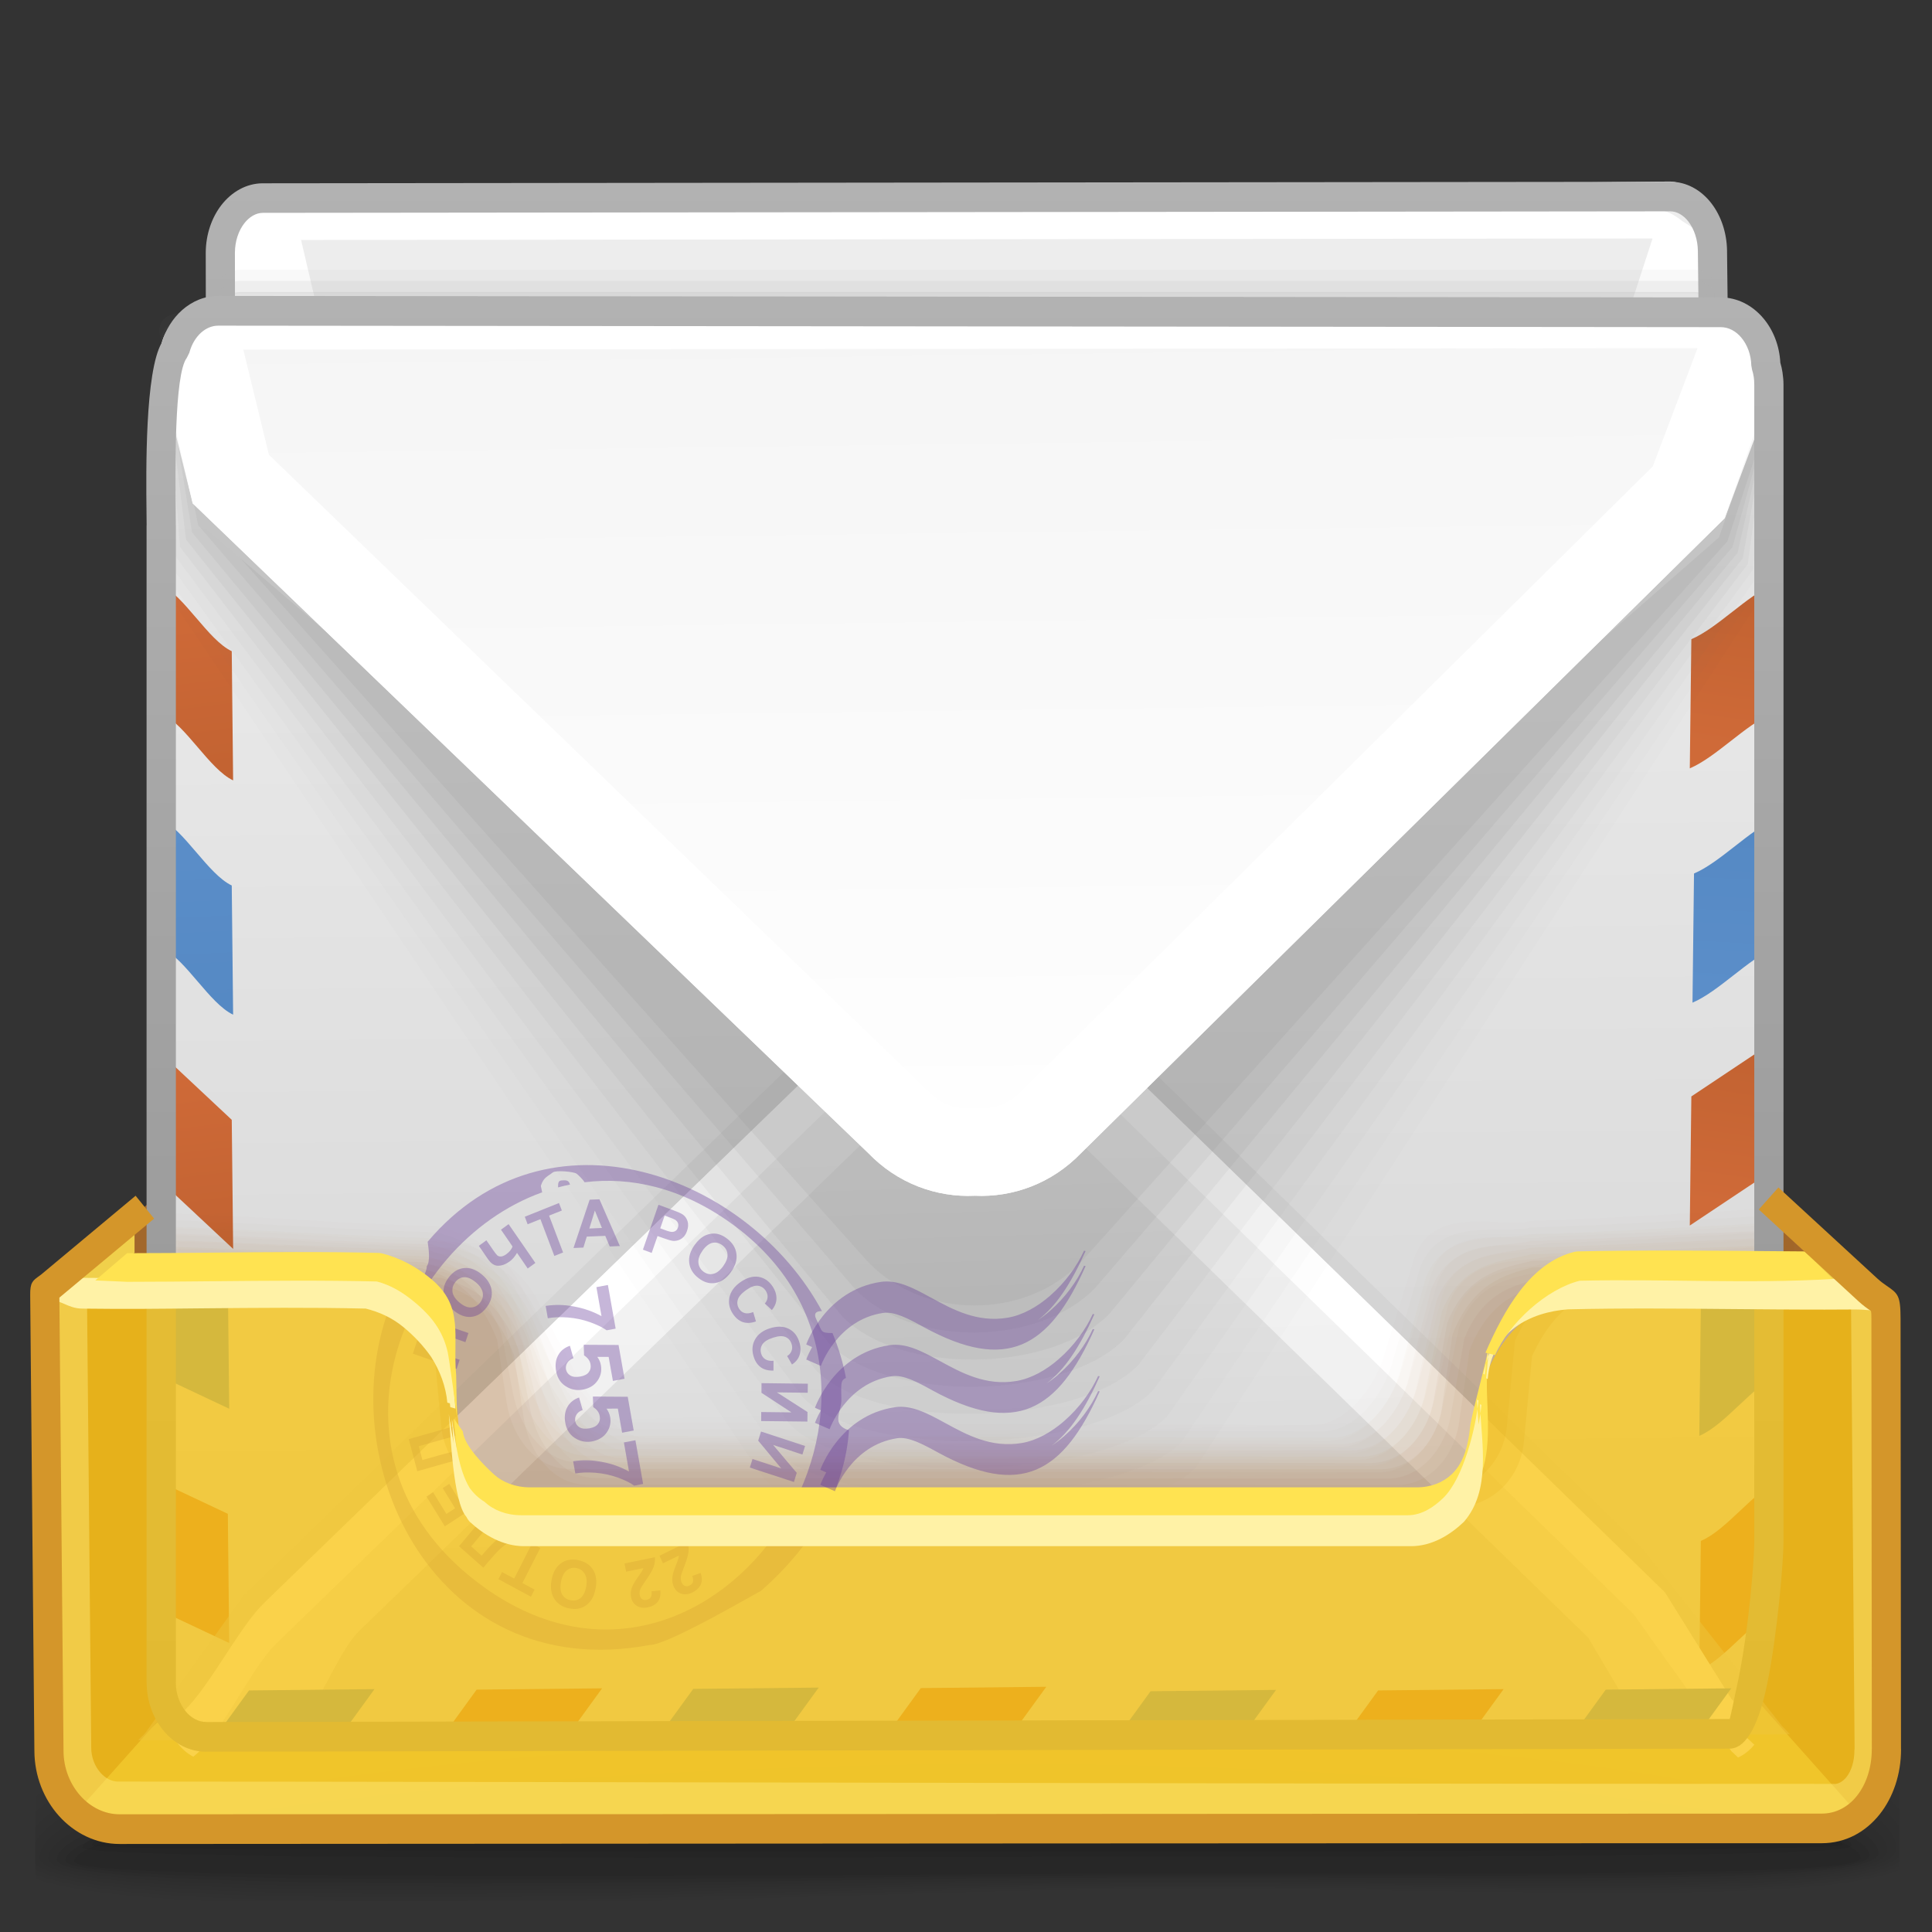 <?xml version="1.0" encoding="UTF-8" standalone="no"?>
<!-- Creator: CorelDRAW -->

<svg
   xmlns:dc="http://purl.org/dc/elements/1.1/"
   xmlns:cc="http://creativecommons.org/ns#"
   xmlns:rdf="http://www.w3.org/1999/02/22-rdf-syntax-ns#"
   xmlns:svg="http://www.w3.org/2000/svg"
   xmlns="http://www.w3.org/2000/svg"
   xmlns:xlink="http://www.w3.org/1999/xlink"
   xmlns:sodipodi="http://sodipodi.sourceforge.net/DTD/sodipodi-0.dtd"
   xmlns:inkscape="http://www.inkscape.org/namespaces/inkscape"
   xml:space="preserve"
   width="64px"
   height="64px"
   style="shape-rendering:geometricPrecision; text-rendering:geometricPrecision; image-rendering:optimizeQuality; fill-rule:evenodd; clip-rule:evenodd"
   viewBox="0 0 64 64"
   id="svg2"
   version="1.1"
   inkscape:version="0.48.3.1 r9886"
   sodipodi:docname="evolution.svg"><rect x="0" y="0" width="64" height="64" fill="#333333" stroke="none"/><sodipodi:namedview
   pagecolor="#ffffff"
   bordercolor="#666666"
   borderopacity="1"
   objecttolerance="10"
   gridtolerance="10"
   guidetolerance="10"
   inkscape:pageopacity="0"
   inkscape:pageshadow="2"
   inkscape:window-width="1920"
   inkscape:window-height="1057"
   id="namedview256"
   showgrid="true"
   inkscape:zoom="14.75"
   inkscape:cx="25.571864"
   inkscape:cy="23.873099"
   inkscape:window-x="-8"
   inkscape:window-y="-8"
   inkscape:window-maximized="1"
   inkscape:current-layer="svg2"><inkscape:grid
     type="xygrid"
     id="grid3235" /></sodipodi:namedview>
 <defs
   id="defs4">
  <style
   type="text/css"
   id="style6">
   
    .fil17 {fill:#CCCCCC}
    .fil20 {fill:white}
    .fil16 {fill:#5589C4}
    .fil32 {fill:#A2672B}
    .fil15 {fill:#C36332}
    .fil66 {fill:#FFF2A6}
    .fil61 {fill:#C4C4C4}
    .fil21 {fill:white;fill-rule:nonzero}
    .fil71 {fill:#D4962A;fill-rule:nonzero}
    .fil69 {fill:#FFE351;fill-rule:nonzero}
    .fil70 {fill:#FFF2A6;fill-rule:nonzero}
    .fil42 {fill:#666666;fill-opacity:0}
    .fil30 {fill:#B2B2B2;fill-opacity:0}
    .fil0 {fill:black;fill-opacity:0}
    .fil1 {fill:black;fill-opacity:0.004}
    .fil53 {fill:#A2672B;fill-opacity:0.008}
    .fil43 {fill:#666666;fill-opacity:0.008}
    .fil2 {fill:black;fill-opacity:0.008}
    .fil54 {fill:#A2672B;fill-opacity:0.012}
    .fil3 {fill:black;fill-opacity:0.016}
    .fil44 {fill:#666666;fill-opacity:0.02}
    .fil4 {fill:black;fill-opacity:0.02}
    .fil55 {fill:#A2672B;fill-opacity:0.02}
    .fil5 {fill:black;fill-opacity:0.024}
    .fil45 {fill:#666666;fill-opacity:0.027}
    .fil56 {fill:#A2672B;fill-opacity:0.027}
    .fil6 {fill:black;fill-opacity:0.027}
    .fil7 {fill:black;fill-opacity:0.031}
    .fil57 {fill:#A2672B;fill-opacity:0.031}
    .fil46 {fill:#666666;fill-opacity:0.035}
    .fil8 {fill:black;fill-opacity:0.035}
    .fil58 {fill:#A2672B;fill-opacity:0.039}
    .fil9 {fill:black;fill-opacity:0.043}
    .fil47 {fill:#666666;fill-opacity:0.043}
    .fil10 {fill:black;fill-opacity:0.047}
    .fil59 {fill:#A2672B;fill-opacity:0.047}
    .fil11 {fill:black;fill-opacity:0.051}
    .fil48 {fill:#666666;fill-opacity:0.055}
    .fil60 {fill:#A2672B;fill-opacity:0.055}
    .fil12 {fill:black;fill-opacity:0.055}
    .fil13 {fill:black;fill-opacity:0.059}
    .fil49 {fill:#666666;fill-opacity:0.063}
    .fil50 {fill:#666666;fill-opacity:0.071}
    .fil29 {fill:#B2B2B2;fill-opacity:0.075}
    .fil51 {fill:#666666;fill-opacity:0.078}
    .fil28 {fill:#B2B2B2;fill-opacity:0.145}
    .fil27 {fill:#B2B2B2;fill-opacity:0.22}
    .fil23 {fill:#633695;fill-rule:nonzero;fill-opacity:0.22}
    .fil26 {fill:#B2B2B2;fill-opacity:0.294}
    .fil64 {fill:#633695;fill-rule:nonzero;fill-opacity:0.361}
    .fil25 {fill:#B2B2B2;fill-opacity:0.369}
    .fil24 {fill:#B2B2B2;fill-opacity:0.439}
    .fil40 {fill:#CCCCCC;fill-opacity:0.439}
    .fil68 {fill:#FFEC80;fill-rule:nonzero;fill-opacity:0.439}
    .fil19 {fill:white;fill-opacity:0.561}
    .fil67 {fill:#F9C518;fill-opacity:0.78}
    .fil31 {fill:#FFEC80;fill-opacity:0.78}
    .fil65 {fill:#FFE351;fill-opacity:0.839}
    .fil18 {fill:url(#id2)}
    .fil62 {fill:url(#id3)}
    .fil38 {fill:url(#id4)}
    .fil33 {fill:url(#id5)}
    .fil36 {fill:url(#id6)}
    .fil37 {fill:url(#id7)}
    .fil39 {fill:url(#id8)}
    .fil52 {fill:url(#id9)}
    .fil35 {fill:url(#id10)}
    .fil34 {fill:url(#id11)}
    .fil41 {fill:url(#id12)}
    .fil14 {fill:url(#id13)}
    .fil22 {fill:url(#id14);fill-rule:nonzero}
    .fil63 {fill:url(#id15);fill-rule:nonzero}
   
  </style>
   <mask
   id="id0">
  <linearGradient
   id="id1"
   gradientUnits="userSpaceOnUse"
   x1="33.147"
   y1="47.464"
   x2="31.026"
   y2="24.839">
   <stop
   offset="0"
   style="stop-opacity:1; stop-color:white"
   id="stop10" />
   <stop
   offset="1"
   style="stop-opacity:0; stop-color:white"
   id="stop12" />
  </linearGradient>
    <rect
   style="fill:url(#id1)"
   x="4.532"
   y="22.966"
   width="55.109"
   height="26.373"
   id="rect14" />
   </mask>
  <linearGradient
   id="id2"
   gradientUnits="userSpaceOnUse"
   x1="32.131"
   y1="48.182"
   x2="32.131"
   y2="23.465">
   <stop
   offset="0"
   style="stop-color:#CCCCCC"
   id="stop17" />
   <stop
   offset="1"
   style="stop-color:#EDEDED"
   id="stop19" />
  </linearGradient>
  <linearGradient
   id="id3"
   gradientUnits="userSpaceOnUse"
   x1="31.834"
   y1="10.369"
   x2="32.211"
   y2="40.273">
   <stop
   offset="0"
   style="stop-color:whitesmoke"
   id="stop22" />
   <stop
   offset="1"
   style="stop-color:white"
   id="stop24" />
  </linearGradient>
  <linearGradient
   id="id4"
   gradientUnits="userSpaceOnUse"
   x1="5.852"
   y1="33.884"
   x2="5.57"
   y2="27.655">
   <stop
   offset="0"
   style="stop-color:#5589C4"
   id="stop27" />
   <stop
   offset="1"
   style="stop-color:#5B8EC9"
   id="stop29" />
  </linearGradient>
  <linearGradient
   id="id5"
   gradientUnits="userSpaceOnUse"
   x1="31.983"
   y1="56.288"
   x2="31.598"
   y2="13.159">
   <stop
   offset="0"
   style="stop-color:#D4D4D4"
   id="stop32" />
   <stop
   offset="1"
   style="stop-color:#EDEDED"
   id="stop34" />
  </linearGradient>
  <linearGradient
   id="id6"
   gradientUnits="userSpaceOnUse"
   xlink:href="#id4"
   x1="58.413"
   y1="27.889"
   x2="58.114"
   y2="33.245">
  </linearGradient>
  <linearGradient
   id="id7"
   gradientUnits="userSpaceOnUse"
   x1="6.046"
   y1="41.522"
   x2="5.376"
   y2="35.791">
   <stop
   offset="0"
   style="stop-color:#C36332"
   id="stop38" />
   <stop
   offset="1"
   style="stop-color:#CF6A38"
   id="stop40" />
  </linearGradient>
  <linearGradient
   id="id8"
   gradientUnits="userSpaceOnUse"
   xlink:href="#id7"
   x1="6.046"
   y1="25.748"
   x2="5.376"
   y2="20.016">
  </linearGradient>
  <linearGradient
   id="id9"
   gradientUnits="userSpaceOnUse"
   x1="31.882"
   y1="12.486"
   x2="32.216"
   y2="35.486">
   <stop
   offset="0"
   style="stop-color:#E5E5E5"
   id="stop44" />
   <stop
   offset="1"
   style="stop-color:white"
   id="stop46" />
  </linearGradient>
  <linearGradient
   id="id10"
   gradientUnits="userSpaceOnUse"
   xlink:href="#id7"
   x1="58.514"
   y1="20.297"
   x2="57.829"
   y2="25.063">
  </linearGradient>
  <linearGradient
   id="id11"
   gradientUnits="userSpaceOnUse"
   xlink:href="#id7"
   x1="58.514"
   y1="35.689"
   x2="57.829"
   y2="40.454">
  </linearGradient>
  <linearGradient
   id="id12"
   gradientUnits="userSpaceOnUse"
   x1="32.215"
   y1="53.596"
   x2="31.752"
   y2="36.972">
   <stop
   offset="0"
   style="stop-color:#D6D6D6"
   id="stop51" />
   <stop
   offset="1"
   style="stop-color:#EAEAEA"
   id="stop53" />
  </linearGradient>
  <linearGradient
   id="id13"
   gradientUnits="userSpaceOnUse"
   xlink:href="#id2"
   x1="32.168"
   y1="38.482"
   x2="32.168"
   y2="15.708">
  </linearGradient>
  <linearGradient
   id="id14"
   gradientUnits="userSpaceOnUse"
   x1="32.246"
   y1="49.19"
   x2="32.246"
   y2="6.023">
   <stop
   offset="0"
   style="stop-color:#919191"
   id="stop57" />
   <stop
   offset="1"
   style="stop-color:#B2B2B2"
   id="stop59" />
  </linearGradient>
  <linearGradient
   id="id15"
   gradientUnits="userSpaceOnUse"
   xlink:href="#id14"
   x1="31.943"
   y1="58.876"
   x2="31.943"
   y2="9.867">
  </linearGradient>
 <linearGradient
   inkscape:collect="always"
   xlink:href="#id2"
   id="linearGradient3237"
   gradientUnits="userSpaceOnUse"
   x1="32.131"
   y1="48.182"
   x2="32.131"
   y2="23.465" /><linearGradient
   inkscape:collect="always"
   xlink:href="#id14"
   id="linearGradient3239"
   gradientUnits="userSpaceOnUse"
   x1="32.246"
   y1="49.19"
   x2="32.246"
   y2="6.023" /><linearGradient
   inkscape:collect="always"
   xlink:href="#id7"
   id="linearGradient3241"
   gradientUnits="userSpaceOnUse"
   x1="6.046"
   y1="41.522"
   x2="5.376"
   y2="35.791" /><linearGradient
   inkscape:collect="always"
   xlink:href="#id4"
   id="linearGradient3243"
   gradientUnits="userSpaceOnUse"
   x1="5.852"
   y1="33.884"
   x2="5.57"
   y2="27.655" /></defs>
 <g
   id="Слой_x0020_1"
   transform="matrix(0.969,0,0,0.984,0.989,0.093)">
  <g
   id="_115483672">
   <path
   id="_121409464"
   class="fil0"
   d="m 30.515,54.01 c 21.364,-0.857 30.029,1.148 33.404,3.754 l 0,5.476 c -4.884,1.338 -17.986,0.077 -32.241,0.607 l -1.4,0.052 -28.603,0 C 1.113,63.81 0.614,63.707 0.182,63.591 l 0,-4.874 c 3.012,-2.021 10.71,-3.919 30.333,-4.707 z"
   inkscape:connector-curvature="0"
   style="fill:#000000;fill-opacity:0" />
   <g
   id="g66">
    <path
   id="_121572760"
   class="fil1"
   d="m 30.587,54.491 c 21.442,-0.829 30.113,1.302 33.332,3.933 l 0,4.693 c -4.602,1.372 -17.85,0.152 -32.211,0.653 l -3.729,0.129 -25.344,0 C 1.65,63.781 0.827,63.631 0.182,63.446 l 0,-4.142 c 2.823,-2.053 10.406,-4.038 30.405,-4.813 z"
   inkscape:connector-curvature="0"
   style="fill:#000000;fill-opacity:0.004" />
    <path
   id="_193382736"
   class="fil2"
   d="m 30.658,54.971 c 21.471,-0.797 30.213,1.455 33.261,4.089 l 0,3.931 c -4.276,1.408 -17.698,0.231 -32.184,0.7 l -6.561,0.207 -21.239,0 C 2.327,63.765 1.051,63.57 0.182,63.3 l 0,-3.432 c 2.633,-2.068 10.143,-4.141 30.476,-4.896 z"
   inkscape:connector-curvature="0"
   style="fill:#000000;fill-opacity:0.008" />
    <path
   id="_112369976"
   class="fil3"
   d="m 30.728,55.452 c 21.449,-0.759 30.351,1.606 33.192,4.22 l 0,3.194 c -3.889,1.443 -17.515,0.313 -32.156,0.75 -3.534,0.105 -6.979,0.207 -10.224,0.282 l -15.657,0 C 3.268,63.771 1.294,63.537 0.182,63.156 l 0,-2.751 c 2.427,-2.065 9.946,-4.224 30.546,-4.952 z"
   inkscape:connector-curvature="0"
   style="fill:#000000;fill-opacity:0.016" />
    <path
   id="_114020664"
   class="fil4"
   d="m 30.799,55.932 c 21.383,-0.715 30.548,1.756 33.121,4.323 l 0,2.477 c -3.413,1.482 -17.287,0.403 -32.129,0.806 -6.344,0.174 -12.419,0.332 -17.556,0.361 l -3.123,0 C 5.726,63.862 1.749,63.622 0.182,63.006 l 0,-2.093 C 2.36,58.872 9.99,56.629 30.799,55.932 z"
   inkscape:connector-curvature="0"
   style="fill:#000000;fill-opacity:0.02" />
    <path
   id="_198192896"
   class="fil5"
   d="m 30.869,56.414 c 21.333,-0.667 30.884,1.917 33.051,4.415 l 0,1.76 c -2.785,1.535 -16.986,0.503 -32.1,0.874 -15.23,0.373 -29.04,0.672 -31.637,-0.613 l 0,-1.447 c 1.82,-1.995 9.685,-4.329 30.687,-4.989 z"
   inkscape:connector-curvature="0"
   style="fill:#000000;fill-opacity:0.024" />
    <path
   id="_74625728"
   class="fil6"
   d="m 30.938,56.897 c 21.422,-0.621 31.515,2.121 32.981,4.533 l 0,0.974 C 62.105,64.04 47.414,63.047 31.846,63.387 16.118,63.731 1.753,63.992 0.182,62.656 l 0,-0.732 c 1.149,-1.933 9.376,-4.407 30.756,-5.027 z"
   inkscape:connector-curvature="0"
   style="fill:#000000;fill-opacity:0.027" />
    <path
   id="_112461064"
   class="fil7"
   d="m 31.008,57.375 c 21.866,-0.575 32.732,2.432 32.795,4.726 0.063,1.884 -15.503,0.896 -31.929,1.207 -16.426,0.312 -31.539,0.535 -31.539,-0.875 0,-1.827 8.809,-4.481 30.674,-5.058 z"
   inkscape:connector-curvature="0"
   style="fill:#000000;fill-opacity:0.031" />
    <path
   id="_126000920"
   class="fil8"
   d="m 31.079,57.858 c 20.547,-0.481 32.367,2.269 32.419,4.332 0.052,1.595 -15.415,0.783 -31.597,1.043 -16.181,0.26 -31.27,0.433 -31.27,-0.765 0,-1.675 9.9,-4.13 30.448,-4.61 z"
   inkscape:connector-curvature="0"
   style="fill:#000000;fill-opacity:0.035" />
    <path
   id="_113696336"
   class="fil9"
   d="m 31.148,58.339 c 19.229,-0.383 32.002,2.108 32.044,3.941 0.041,1.304 -15.324,0.67 -31.263,0.878 C 15.99,63.366 0.926,63.491 0.926,62.504 c 0,-1.521 10.994,-3.78 30.222,-4.165 z"
   inkscape:connector-curvature="0"
   style="fill:#000000;fill-opacity:0.043" />
    <path
   id="_115983568"
   class="fil10"
   d="m 31.219,58.82 c 17.91,-0.288 31.636,1.945 31.668,3.547 0.031,1.017 -15.235,0.557 -30.932,0.713 -15.694,0.156 -30.734,0.231 -30.734,-0.543 0,-1.368 12.086,-3.429 29.998,-3.717 z"
   inkscape:connector-curvature="0"
   style="fill:#000000;fill-opacity:0.047" />
    <path
   id="_118984368"
   class="fil11"
   d="m 31.289,59.3 c 16.591,-0.191 31.271,1.785 31.293,3.155 0.02,0.726 -15.146,0.444 -30.598,0.549 -15.451,0.103 -30.466,0.13 -30.466,-0.432 0,-1.215 13.179,-3.079 29.771,-3.272 z"
   inkscape:connector-curvature="0"
   style="fill:#000000;fill-opacity:0.051" />
    <path
   id="_194004152"
   class="fil12"
   d="m 31.36,59.276 c 15.273,-0.097 30.906,1.622 30.917,2.761 0.009,0.437 -15.057,0.332 -30.266,0.383 -15.207,0.052 -30.198,0.03 -30.198,-0.32 0,-1.062 14.273,-2.728 29.547,-2.824 z"
   inkscape:connector-curvature="0"
   style="fill:#000000;fill-opacity:0.055" />
   </g>
   <path
   id="_121708136"
   class="fil13"
   d="m 31.427,59.657 c 13.956,0 30.543,1.46 30.543,2.369 0,0.296 -59.862,0.285 -59.862,0.008 0,-0.909 15.365,-2.378 29.32,-2.378 z"
   inkscape:connector-curvature="0"
   style="fill:#000000;fill-opacity:0.059" />
  </g>
  <path
   class="fil14"
   d="m 7.906,48.182 48.52,0 c 0.798,0 1.459,-0.826 1.449,-1.837 L 57.471,7.852 C 57.461,6.842 56.818,6.008 56.023,6.017 l -47.812,0.506 c -0.795,0.008 -1.441,0.829 -1.448,1.837 l -0.305,37.987 c -0.007,1.009 0.651,1.837 1.448,1.837 z"
   id="path81"
   style="fill:url(#id13)"
   inkscape:connector-curvature="0" />
  <g
   id="_113478832">
   <polygon
   id="_116337416"
   class="fil15"
   points="55.233,30.356 57.013,29.228 57.047,24.88 55.267,26.008 "
   style="fill:#c36332" />
   <path
   id="_119185768"
   class="fil16"
   d="m 57.013,37.117 c 0.011,-1.448 0.022,-2.898 0.034,-4.348 -0.595,0.374 -1.187,0.751 -1.78,1.127 -0.011,1.449 -0.025,2.898 -0.034,4.349 0.593,-0.377 1.187,-0.752 1.78,-1.128 z"
   inkscape:connector-curvature="0"
   style="fill:#5589c4" />
   <path
   id="_193880552"
   class="fil15"
   d="m 57.013,13.836 c 0.011,-1.448 0.022,-2.897 0.034,-4.348 -0.595,0.376 -1.187,0.751 -1.78,1.128 -0.011,1.449 -0.025,2.898 -0.034,4.348 0.593,-0.377 1.187,-0.751 1.78,-1.128 z"
   inkscape:connector-curvature="0"
   style="fill:#c36332" />
   <path
   id="_115440352"
   class="fil16"
   d="m 57.013,21.723 c 0.011,-1.448 0.022,-2.898 0.034,-4.348 -0.595,0.377 -1.187,0.752 -1.78,1.128 -0.011,1.449 -0.025,2.898 -0.034,4.348 0.593,-0.377 1.187,-0.752 1.78,-1.128 z"
   inkscape:connector-curvature="0"
   style="fill:#5589c4" />
   <path
   id="_112888640"
   class="fil15"
   d="m 57.013,45.003 c 0.011,-1.448 0.022,-2.897 0.034,-4.348 -0.595,0.377 -1.187,0.752 -1.78,1.128 -0.011,1.45 -0.025,2.898 -0.034,4.348 0.593,-0.376 1.187,-0.752 1.78,-1.128 z"
   inkscape:connector-curvature="0"
   style="fill:#c36332" />
  </g>
  <g
   id="_111776896">
   <polygon
   id="_114712064"
   class="fil15"
   points="6.636,25.263 8.023,26.391 8.05,30.737 6.663,29.611 "
   style="fill:#c36332" />
   <path
   id="_198168464"
   class="fil16"
   d="m 8.023,18.502 c 0.009,1.448 0.018,2.898 0.027,4.348 C 7.587,22.475 7.125,22.099 6.663,21.723 6.654,20.274 6.644,18.825 6.636,17.374 c 0.463,0.377 0.926,0.752 1.388,1.128 z"
   inkscape:connector-curvature="0"
   style="fill:#5589c4" />
   <path
   id="_113494712"
   class="fil15"
   d="m 8.023,41.783 c 0.009,1.448 0.018,2.897 0.027,4.348 C 7.587,45.755 7.125,45.379 6.663,45.003 6.654,43.554 6.644,42.104 6.636,40.654 c 0.463,0.378 0.926,0.752 1.388,1.129 z"
   inkscape:connector-curvature="0"
   style="fill:#c36332" />
   <path
   id="_113625408"
   class="fil16"
   d="m 8.023,33.896 c 0.009,1.448 0.018,2.898 0.027,4.348 C 7.587,37.867 7.125,37.491 6.663,37.115 6.654,35.666 6.644,34.217 6.636,32.768 c 0.463,0.377 0.926,0.752 1.388,1.128 z"
   inkscape:connector-curvature="0"
   style="fill:#5589c4" />
   <path
   id="_194824096"
   class="fil15"
   d="m 8.023,10.615 c 0.009,1.449 0.018,2.898 0.027,4.349 C 7.587,14.587 7.125,14.21 6.663,13.836 6.654,12.385 6.644,10.937 6.636,9.488 7.099,9.864 7.562,10.239 8.023,10.615 z"
   inkscape:connector-curvature="0"
   style="fill:#c36332" />
  </g>
  <path
   class="fil17"
   style="fill:#cccccc"
   d="m 58.599,48.097 c -0.08,-0.098 -0.167,-0.193 -0.256,-0.283 l -22.092,-22.564 c -1.747,-1.786 -6.461,-1.582 -8.213,0.2 l -22.207,22.564 c -0.089,0.09 -0.176,0.185 -0.256,0.283 l 53.025,-0.2 z"
   id="path95"
   mask="url(#id0)"
   inkscape:connector-curvature="0" />
  <path
   class="fil18"
   d="m 57.455,47.637 -0.737,-0.729 -21.203,-21.658 c -1.749,-1.786 -4.621,-1.781 -6.374,0 l -19.817,20.137 c -0.301,0.305 -1.302,1.145 -2.517,2.151 0.266,0.393 0.661,0.645 1.1,0.645 l 48.52,0 c 0.402,0 0.765,-0.209 1.029,-0.546 z"
   id="path97"
   style="fill:url(#linearGradient3237)"
   inkscape:connector-curvature="0" />
  <path
   class="fil19"
   d="M 56.718,46.908 35.515,25.25 c -1.749,-1.786 -4.621,-1.781 -6.374,0 l -19.817,20.137 -0.015,0.015 -0.015,0.015 -0.015,0.014 -0.001,0.002 -0.018,0.017 -0.018,0.018 -0.017,0.014 -0.004,0.004 -0.021,0.02 -0.021,0.02 -0.015,0.014 -0.007,0.006 -0.024,0.021 -0.024,0.022 -0.014,0.013 -0.011,0.009 -0.026,0.024 -0.027,0.024 -0.013,0.012 -0.015,0.014 -0.028,0.025 -0.03,0.026 -0.011,0.009 -0.019,0.017 -0.032,0.027 -0.032,0.028 -0.008,0.008 -0.025,0.021 -0.033,0.028 -0.034,0.03 -0.006,0.006 -0.03,0.025 -0.035,0.031 -0.037,0.032 -0.004,0.001 -0.034,0.031 -0.039,0.033 -0.037,0.032 -0.001,0.001 -0.04,0.034 -0.04,0.034 -0.034,0.03 -0.006,0.005 -0.041,0.035 -0.043,0.035 -0.033,0.027 -0.009,0.009 -0.044,0.037 -0.045,0.037 -0.028,0.025 -0.015,0.013 -0.046,0.039 -0.046,0.038 -0.025,0.021 -0.021,0.019 -0.047,0.039 -0.047,0.04 -0.021,0.018 -0.027,0.022 -0.05,0.041 -0.25,0.209 -0.052,0.044 -0.052,0.044 -0.007,0.006 -0.098,0.082 -0.053,0.045 -0.002,0.001 -0.052,0.044 -0.054,0.045 -0.051,0.041 -0.004,0.004 -0.32,0.266 -0.017,0.013 c 0.266,0.393 0.661,0.645 1.1,0.645 l 2.569,0 c 0.321,-0.279 0.568,-0.502 0.716,-0.652 l 19.818,-20.137 c 0.348,-0.353 0.829,-0.532 1.323,-0.532 0.496,0 0.976,0.174 1.315,0.52 l 20.365,20.801 2.415,0 c 0.402,0 0.765,-0.209 1.029,-0.546 L 56.718,46.908 z"
   id="path99"
   inkscape:connector-curvature="0"
   style="fill:#ffffff;fill-opacity:0.561" />
  <path
   class="fil20"
   d="M 56.718,46.908 35.515,25.25 c -1.749,-1.786 -4.621,-1.781 -6.374,0 l -19.817,20.137 -0.015,0.015 -0.015,0.015 -0.015,0.014 -0.001,0.002 -0.018,0.017 -0.018,0.018 -0.017,0.014 -0.004,0.004 -0.021,0.02 -0.021,0.02 -0.015,0.014 -0.007,0.006 -0.024,0.021 -0.024,0.022 -0.014,0.013 -0.011,0.009 -0.026,0.024 -0.027,0.024 -0.013,0.012 -0.015,0.014 -0.028,0.025 -0.03,0.026 -0.011,0.009 -0.019,0.017 -0.032,0.027 -0.032,0.028 -0.008,0.008 -0.025,0.021 -0.033,0.028 -0.034,0.03 -0.006,0.006 -0.03,0.025 -0.035,0.031 -0.037,0.032 -0.004,0.001 -0.034,0.031 -0.039,0.033 -0.037,0.032 -0.001,0.001 -0.04,0.034 -0.04,0.034 -0.034,0.03 -0.006,0.005 -0.041,0.035 -0.043,0.035 -0.033,0.027 -0.009,0.009 -0.044,0.037 -0.045,0.037 -0.028,0.025 -0.015,0.013 -0.046,0.039 -0.046,0.038 -0.025,0.021 -0.021,0.019 -0.047,0.039 -0.047,0.04 -0.021,0.018 -0.027,0.022 -0.05,0.041 -0.25,0.209 -0.052,0.044 -0.052,0.044 -0.007,0.006 -0.098,0.082 -0.053,0.045 -0.002,0.001 -0.052,0.044 -0.054,0.045 -0.051,0.041 -0.004,0.004 -0.32,0.266 -0.017,0.013 c 0.145,0.215 0.33,0.387 0.537,0.5 l 0.015,-0.012 0.098,-0.083 0.007,-0.006 0.052,-0.044 0.052,-0.043 0.25,-0.21 0.05,-0.041 0.027,-0.022 0.021,-0.018 0.047,-0.04 0.047,-0.039 0.021,-0.018 0.025,-0.021 0.046,-0.039 0.046,-0.038 0.015,-0.014 0.028,-0.024 0.045,-0.038 0.044,-0.037 0.009,-0.009 0.033,-0.027 0.043,-0.035 0.041,-0.035 0.006,-0.005 0.034,-0.03 0.04,-0.034 0.04,-0.034 0.001,-0.001 0.037,-0.032 0.039,-0.033 0.034,-0.03 0.004,-0.002 0.037,-0.031 0.035,-0.032 0.03,-0.025 0.006,-0.005 0.034,-0.03 0.033,-0.03 0.025,-0.021 0.008,-0.008 0.032,-0.027 0.032,-0.027 0.019,-0.018 0.011,-0.009 0.03,-0.026 0.028,-0.025 0.015,-0.013 0.013,-0.012 0.027,-0.024 0.026,-0.025 0.011,-0.008 0.014,-0.014 0.024,-0.021 0.024,-0.022 0.007,-0.006 0.015,-0.014 0.021,-0.02 0.021,-0.019 0.004,-0.004 0.017,-0.015 0.018,-0.018 0.018,-0.017 0.001,-0.002 0.015,-0.014 0.015,-0.015 0.015,-0.014 19.817,-20.137 c 1.754,-1.782 4.625,-1.786 6.374,0 l 21.203,21.657 0.215,0.214 c 0.198,-0.096 0.376,-0.242 0.522,-0.43 L 56.718,46.908 z"
   id="path101"
   inkscape:connector-curvature="0"
   style="fill:#ffffff" />
  <g
   id="_113619880">
   <g
   id="g104">
    <polygon
   id="_124161088"
   class="fil15"
   points="15.402,48.096 16.441,46.594 20.468,46.55 19.428,48.053 "
   style="fill:#c36332" />
    <path
   id="_77027560"
   class="fil16"
   d="m 9.134,46.621 c 1.342,-0.014 2.685,-0.03 4.028,-0.044 -0.346,0.501 -0.693,1.002 -1.041,1.502 -1.343,0.014 -2.685,0.03 -4.028,0.044 0.347,-0.502 0.693,-1.003 1.041,-1.502 z"
   inkscape:connector-curvature="0"
   style="fill:#5589c4" />
    <path
   id="_110489416"
   class="fil15"
   d="m 30.7,46.542 c 1.341,-0.015 2.683,-0.03 4.028,-0.045 -0.347,0.502 -0.693,1.003 -1.041,1.502 -1.343,0.015 -2.685,0.031 -4.028,0.045 0.347,-0.502 0.693,-1.003 1.041,-1.502 z"
   inkscape:connector-curvature="0"
   style="fill:#c36332" />
    <path
   id="_123255384"
   class="fil16"
   d="m 23.393,46.568 c 1.342,-0.014 2.685,-0.028 4.028,-0.044 -0.348,0.502 -0.694,1.002 -1.041,1.502 -1.343,0.014 -2.685,0.031 -4.028,0.044 0.347,-0.501 0.693,-1.003 1.041,-1.502 z"
   inkscape:connector-curvature="0"
   style="fill:#5589c4" />
   </g>
   <g
   id="g110">
    <polygon
   id="_113207072"
   class="fil16"
   points="51.648,48.096 52.687,46.594 56.714,46.55 55.674,48.053 "
   style="fill:#5589c4" />
    <path
   id="_78477552"
   class="fil15"
   d="m 45.38,46.621 c 1.342,-0.014 2.685,-0.03 4.028,-0.044 -0.346,0.501 -0.693,1.002 -1.041,1.502 -1.342,0.014 -2.685,0.03 -4.028,0.044 0.348,-0.502 0.693,-1.003 1.041,-1.502 z"
   inkscape:connector-curvature="0"
   style="fill:#c36332" />
    <path
   id="_120750600"
   class="fil16"
   d="m 38.073,46.648 c 1.342,-0.015 2.685,-0.03 4.028,-0.045 -0.347,0.502 -0.693,1.003 -1.041,1.502 -1.342,0.015 -2.685,0.031 -4.026,0.045 0.347,-0.502 0.693,-1.003 1.039,-1.502 z"
   inkscape:connector-curvature="0"
   style="fill:#5589c4" />
   </g>
  </g>
  <path
   class="fil21"
   d="M 32.58,33.847 C 31.348,33.91 30.098,33.43 29.163,32.411 L 7.664,13.158 6.609,8.731 l 0,-0.118 c 0,-1.01 0.652,-1.837 1.448,-1.837 l 0.928,0 1.126,4.745 20.791,18.622 0.191,0.195 c 0.185,0.202 0.397,0.351 0.614,0.442 0.239,0.099 0.497,0.144 0.755,0.131 l 0.234,0 c 0.257,0.013 0.516,-0.032 0.755,-0.131 0.217,-0.091 0.428,-0.24 0.613,-0.442 l 0.171,-0.172 19.924,-18.253 1.629,-4.932 0.411,0.214 c 0.718,0.373 1.449,0.827 1.449,1.837 l 0,0.732 -1.179,3.893 -20.474,18.756 c -0.935,1.019 -2.186,1.499 -3.417,1.436 z"
   id="path115"
   inkscape:connector-curvature="0"
   style="fill:#ffffff;fill-rule:nonzero" />
  <path
   class="fil21"
   d="m 56.331,9.519 -0.002,-0.243 -0.002,-0.004 0,-0.006 0.002,0 C 56.324,8.878 56.202,8.525 56.013,8.276 55.853,8.065 55.636,7.932 55.412,7.934 l -0.004,0.002 -0.002,0 0,-0.002 -46.763,0.051 c -0.23,0.001 -0.45,0.137 -0.615,0.352 -0.19,0.248 -0.309,0.599 -0.312,0.987 l 0,0.001 0,0.194 -0.969,0 0,-0.201 c 0.004,-0.617 0.203,-1.183 0.521,-1.598 0.344,-0.446 0.828,-0.728 1.368,-0.732 l 46.767,-0.051 0.002,-0.002 0.002,0 0,0.002 c 0.541,-0.004 1.026,0.276 1.37,0.725 0.315,0.415 0.513,0.984 0.52,1.6 l 0.002,0.004 0,0.006 -0.002,0 0.002,0.247 -0.97,0 z"
   id="path117"
   inkscape:connector-curvature="0"
   style="fill:#ffffff;fill-rule:nonzero" />
  <path
   class="fil22"
   d="m 8.008,48.188 48.52,0 0.011,0 0,0.002 c 0.231,-0.002 0.456,-0.137 0.624,-0.348 0.194,-0.242 0.314,-0.586 0.314,-0.969 l 0,-0.021 0.002,0 -0.456,-38.489 -0.002,-0.004 0,-0.006 0.002,0 c -0.005,-0.387 -0.13,-0.741 -0.325,-0.99 -0.165,-0.211 -0.389,-0.344 -0.619,-0.343 l -0.004,0.002 -0.002,0 0,-0.002 -48.11,0.051 c -0.236,0.001 -0.463,0.137 -0.632,0.352 -0.196,0.248 -0.319,0.599 -0.321,0.987 l 0,0.001 0.048,38.439 0.002,0 0,0.017 c 0,0.385 0.122,0.73 0.314,0.973 0.168,0.211 0.393,0.346 0.625,0.348 l 0,-0.002 0.008,0 z m 48.52,1.002 -48.52,0 -0.008,0 -0.002,-0.002 C 7.446,49.185 6.945,48.904 6.593,48.459 6.266,48.045 6.059,47.481 6.059,46.869 l 0,-0.017 0.002,-0.004 L 6.013,8.406 c 0.004,-0.617 0.209,-1.183 0.536,-1.598 0.353,-0.446 0.852,-0.728 1.407,-0.732 l 48.114,-0.051 0.004,-0.002 0.002,0 0,0.002 c 0.556,-0.004 1.057,0.276 1.409,0.725 0.325,0.415 0.528,0.984 0.535,1.6 l 0.002,0.004 0,0.006 -0.002,0 0.456,38.489 0.002,0.004 0,0.021 c 0,0.613 -0.204,1.176 -0.534,1.59 -0.352,0.442 -0.849,0.719 -1.402,0.724 l -0.004,0.002 -0.011,0 z"
   id="path119"
   style="fill:url(#linearGradient3239);fill-rule:nonzero"
   inkscape:connector-curvature="0" />
  <g
   id="_122224600">
   <path
   id="_116415328"
   class="fil23"
   d="m 47.706,45.87 c -6.443,1.267 -9.543,-5.96 -7.466,-10.799 0.176,0.624 0.927,-0.481 0.927,-0.837 l -0.014,0.014 c 0.132,-0.154 0.061,-0.581 0.038,-0.769 3.543,-4.402 9.421,-2.027 11.556,2.131 -0.156,-0.002 -0.262,0.058 -0.161,0.266 0.181,0.367 0.093,0.406 0.469,0.411 0.177,0.445 0.311,0.907 0.394,1.38 -0.178,0.07 -0.135,0.248 -0.135,0.678 0,0.319 -0.243,0.657 0.063,0.856 0.059,0.038 0.113,0.058 0.162,0.065 -0.115,1.667 -0.887,3.386 -2.584,4.947 -0.012,-0.014 -2.709,1.658 -3.249,1.658 z m -4.838,-1.759 c 6.813,5.086 13.844,-6.258 7.187,-11.223 -1.436,-1.072 -2.908,-1.414 -4.265,-1.239 -0.05,-0.091 -0.198,-0.24 -0.236,-0.266 -0.085,-0.058 -0.602,-0.112 -0.697,-0.033 -0.152,0.128 -0.267,0.142 -0.35,0.411 l 0.04,0.198 c -4.287,1.617 -6.752,8.366 -1.68,12.151 z m 2.496,-12.39 c -0.118,0.025 -0.234,0.053 -0.35,0.086 l 0.001,-0.046 c 0,-0.165 0.05,-0.171 0.19,-0.171 0.113,0 0.139,0.067 0.158,0.131 z"
   inkscape:connector-curvature="0"
   style="fill:#633695;fill-opacity:0.22;fill-rule:nonzero" />
   <path
   id="_123014136"
   class="fil23"
   d="m 46.138,34.874 0.337,-0.067 0.227,1.342 -0.263,0.051 c -0.12,-0.09 -0.283,-0.172 -0.491,-0.252 -0.209,-0.077 -0.424,-0.124 -0.646,-0.142 -0.223,-0.019 -0.418,-0.011 -0.586,0.024 l -0.064,-0.379 c 0.263,-0.045 0.541,-0.04 0.832,0.018 0.292,0.056 0.56,0.156 0.806,0.296 L 46.138,34.874 z m -0.775,1.801 0.102,0.384 c -0.079,0.027 -0.138,0.073 -0.177,0.138 -0.039,0.064 -0.052,0.132 -0.04,0.203 0.014,0.083 0.057,0.146 0.128,0.19 0.072,0.044 0.17,0.054 0.294,0.03 0.116,-0.021 0.198,-0.066 0.247,-0.135 0.05,-0.07 0.066,-0.148 0.051,-0.239 -0.019,-0.112 -0.083,-0.204 -0.19,-0.275 l -0.011,-0.326 1.02,0.006 0.176,1.038 -0.341,0.067 -0.125,-0.741 -0.332,0.001 c 0.056,0.08 0.091,0.165 0.105,0.256 0.031,0.174 -0.004,0.334 -0.1,0.477 -0.096,0.144 -0.239,0.235 -0.425,0.272 -0.156,0.031 -0.305,0.009 -0.443,-0.065 -0.19,-0.099 -0.305,-0.267 -0.345,-0.503 -0.032,-0.19 -0.011,-0.353 0.064,-0.49 0.073,-0.138 0.188,-0.234 0.344,-0.289 z m 0.268,1.59 0.104,0.385 c -0.08,0.027 -0.141,0.073 -0.18,0.138 -0.038,0.064 -0.052,0.131 -0.039,0.203 0.013,0.082 0.057,0.145 0.126,0.19 0.072,0.045 0.171,0.054 0.294,0.03 0.117,-0.022 0.2,-0.067 0.248,-0.136 0.048,-0.069 0.066,-0.148 0.051,-0.237 -0.02,-0.113 -0.082,-0.204 -0.191,-0.275 l -0.011,-0.327 1.022,0.007 0.175,1.037 -0.339,0.067 -0.126,-0.741 -0.332,0.002 c 0.056,0.08 0.091,0.165 0.106,0.256 0.03,0.174 -0.005,0.334 -0.102,0.477 -0.097,0.144 -0.239,0.235 -0.425,0.272 -0.157,0.031 -0.304,0.009 -0.443,-0.064 -0.191,-0.102 -0.305,-0.269 -0.345,-0.504 -0.032,-0.19 -0.011,-0.354 0.063,-0.491 0.076,-0.138 0.188,-0.234 0.344,-0.289 z m 1.312,1.38 0.338,-0.066 0.227,1.342 -0.263,0.052 c -0.12,-0.091 -0.283,-0.175 -0.493,-0.253 -0.208,-0.077 -0.423,-0.124 -0.646,-0.143 -0.222,-0.018 -0.417,-0.011 -0.583,0.024 l -0.065,-0.378 c 0.263,-0.045 0.541,-0.04 0.832,0.018 0.292,0.057 0.56,0.156 0.806,0.298 L 46.944,39.644 z m 0.27,1.591 0.337,-0.066 0.227,1.342 -0.263,0.052 C 47.395,42.472 47.231,42.388 47.021,42.31 c -0.208,-0.077 -0.423,-0.124 -0.647,-0.143 -0.222,-0.018 -0.416,-0.012 -0.583,0.024 l -0.064,-0.379 c 0.262,-0.045 0.54,-0.038 0.83,0.019 0.292,0.057 0.561,0.155 0.807,0.298 l -0.15,-0.893 z"
   inkscape:connector-curvature="0"
   style="fill:#633695;fill-opacity:0.22;fill-rule:nonzero" />
   <path
   id="_112448752"
   class="fil23"
   d="m 40.758,36.918 0.345,-1.102 1.284,0.468 -0.087,0.28 -1.068,-0.39 -0.17,0.543 1.068,0.389 -0.087,0.28 -1.284,-0.468 z m 1.205,-1.324 c -0.107,-0.093 -0.187,-0.188 -0.234,-0.286 -0.034,-0.073 -0.057,-0.15 -0.066,-0.233 -0.008,-0.08 -0.004,-0.157 0.014,-0.229 0.025,-0.096 0.073,-0.19 0.141,-0.282 0.125,-0.169 0.273,-0.262 0.445,-0.279 0.171,-0.018 0.343,0.046 0.516,0.196 0.17,0.148 0.266,0.314 0.289,0.497 0.021,0.183 -0.031,0.359 -0.154,0.527 -0.126,0.17 -0.274,0.263 -0.445,0.281 -0.169,0.018 -0.339,-0.047 -0.507,-0.193 z m 0.169,-0.243 c 0.119,0.103 0.231,0.152 0.338,0.145 0.106,-0.006 0.193,-0.054 0.261,-0.148 0.069,-0.092 0.094,-0.194 0.077,-0.306 -0.018,-0.112 -0.089,-0.22 -0.21,-0.327 -0.122,-0.104 -0.234,-0.154 -0.337,-0.148 -0.102,0.006 -0.188,0.057 -0.257,0.152 -0.072,0.094 -0.098,0.196 -0.08,0.308 0.018,0.109 0.086,0.217 0.209,0.322 z m 0.561,-1.747 0.222,-0.171 0.187,0.285 c 0.061,0.092 0.104,0.151 0.13,0.176 0.027,0.026 0.063,0.038 0.109,0.037 0.046,-0.002 0.099,-0.026 0.159,-0.071 0.047,-0.038 0.086,-0.076 0.117,-0.116 0.028,-0.039 0.051,-0.08 0.064,-0.123 l -0.339,-0.515 0.224,-0.17 0.784,1.193 -0.224,0.17 -0.314,-0.48 c -0.032,0.057 -0.065,0.107 -0.102,0.151 -0.038,0.045 -0.077,0.084 -0.119,0.116 -0.109,0.084 -0.22,0.126 -0.332,0.128 -0.11,0 -0.211,-0.069 -0.302,-0.207 l -0.263,-0.403 z m 2.215,0.311 -0.41,-1.132 -0.374,0.158 -0.084,-0.231 1.004,-0.423 0.084,0.23 -0.374,0.158 0.41,1.132 -0.255,0.107 z m 1.918,-0.306 -0.296,0.013 -0.131,-0.326 -0.542,0.024 -0.098,0.337 -0.291,0.012 0.472,-1.483 0.288,-0.013 0.598,1.437 z m -0.524,-0.556 -0.208,-0.534 -0.162,0.55 0.37,-0.017 z m 1.201,0.665 0.455,-1.378 0.415,0.161 c 0.156,0.059 0.256,0.106 0.299,0.139 0.066,0.047 0.113,0.117 0.141,0.206 0.025,0.089 0.02,0.187 -0.015,0.296 -0.028,0.084 -0.066,0.15 -0.113,0.196 -0.047,0.047 -0.098,0.078 -0.154,0.093 -0.056,0.017 -0.106,0.022 -0.155,0.015 -0.066,-0.011 -0.157,-0.039 -0.274,-0.085 l -0.169,-0.064 -0.171,0.52 -0.257,-0.099 z m 0.635,-1.044 -0.129,0.39 0.141,0.054 c 0.103,0.04 0.172,0.058 0.211,0.057 0.039,-0.001 0.073,-0.013 0.103,-0.035 0.03,-0.024 0.052,-0.056 0.065,-0.097 0.017,-0.05 0.017,-0.096 0,-0.139 -0.015,-0.043 -0.045,-0.077 -0.083,-0.102 -0.031,-0.018 -0.09,-0.045 -0.183,-0.082 l -0.125,-0.046 z m 0.881,0.9 c 0.084,-0.12 0.169,-0.207 0.257,-0.261 0.066,-0.04 0.137,-0.067 0.213,-0.08 0.076,-0.012 0.146,-0.011 0.213,0.008 0.091,0.022 0.18,0.07 0.267,0.141 0.161,0.129 0.252,0.286 0.274,0.471 0.021,0.183 -0.033,0.371 -0.165,0.562 -0.13,0.19 -0.28,0.299 -0.45,0.33 -0.168,0.031 -0.333,-0.019 -0.491,-0.146 -0.163,-0.131 -0.255,-0.286 -0.276,-0.47 -0.022,-0.182 0.032,-0.367 0.159,-0.554 z m 0.231,0.174 c -0.091,0.133 -0.131,0.256 -0.123,0.371 0.011,0.115 0.059,0.207 0.146,0.276 0.087,0.07 0.182,0.094 0.286,0.071 0.103,-0.024 0.202,-0.103 0.295,-0.24 0.092,-0.133 0.135,-0.255 0.126,-0.365 -0.011,-0.11 -0.059,-0.202 -0.151,-0.274 -0.09,-0.074 -0.187,-0.098 -0.287,-0.077 -0.102,0.024 -0.198,0.102 -0.293,0.237 z m 1.485,1.891 0.08,0.287 c -0.144,0.054 -0.273,0.06 -0.386,0.021 -0.112,-0.041 -0.21,-0.126 -0.292,-0.256 -0.102,-0.159 -0.136,-0.328 -0.099,-0.507 0.037,-0.177 0.144,-0.333 0.319,-0.462 0.185,-0.137 0.364,-0.194 0.533,-0.165 0.169,0.028 0.306,0.126 0.413,0.296 0.093,0.146 0.13,0.298 0.106,0.449 -0.013,0.091 -0.056,0.182 -0.128,0.276 l -0.207,-0.203 c 0.05,-0.057 0.076,-0.12 0.082,-0.19 0.005,-0.07 -0.014,-0.137 -0.054,-0.202 -0.057,-0.09 -0.132,-0.141 -0.227,-0.152 -0.096,-0.012 -0.209,0.032 -0.343,0.13 -0.142,0.104 -0.226,0.207 -0.25,0.306 -0.026,0.098 -0.011,0.191 0.045,0.28 0.041,0.064 0.096,0.106 0.164,0.125 0.067,0.018 0.149,0.007 0.243,-0.033 z m 0.594,1.496 0,0.301 c -0.154,0.005 -0.278,-0.028 -0.376,-0.103 -0.097,-0.074 -0.167,-0.187 -0.209,-0.337 -0.054,-0.185 -0.04,-0.358 0.043,-0.517 0.084,-0.158 0.227,-0.272 0.429,-0.34 0.216,-0.073 0.4,-0.069 0.555,0.011 0.152,0.08 0.257,0.217 0.315,0.415 0.05,0.169 0.043,0.324 -0.02,0.463 -0.038,0.082 -0.103,0.156 -0.197,0.222 l -0.142,-0.259 c 0.063,-0.038 0.105,-0.091 0.129,-0.157 0.024,-0.064 0.024,-0.135 0.002,-0.21 -0.03,-0.104 -0.087,-0.176 -0.175,-0.216 -0.089,-0.041 -0.209,-0.037 -0.363,0.015 -0.164,0.056 -0.272,0.126 -0.321,0.213 -0.053,0.087 -0.063,0.182 -0.033,0.283 0.021,0.076 0.061,0.131 0.123,0.17 0.059,0.04 0.139,0.056 0.24,0.046 z m 1.006,0.707 -0.004,0.275 -0.901,-0.011 0.895,0.604 -0.004,0.294 -1.355,-0.017 0.002,-0.276 0.885,0.012 -0.878,-0.602 0.002,-0.296 1.356,0.018 z m -0.082,1.91 -0.078,0.265 -0.86,-0.295 0.693,0.859 -0.082,0.281 -1.292,-0.444 0.078,-0.263 0.842,0.289 -0.676,-0.853 0.083,-0.282 1.291,0.444 z m -4.165,3.608 -0.103,-0.235 0.823,-0.422 c 0.03,0.093 0.04,0.193 0.03,0.294 -0.009,0.103 -0.05,0.254 -0.123,0.454 -0.06,0.159 -0.094,0.265 -0.102,0.314 -0.008,0.07 -0.002,0.129 0.02,0.181 0.025,0.056 0.059,0.092 0.099,0.11 0.041,0.014 0.087,0.009 0.137,-0.015 0.048,-0.025 0.082,-0.061 0.096,-0.107 0.015,-0.047 0.008,-0.107 -0.02,-0.184 l 0.246,-0.094 c 0.046,0.146 0.048,0.269 0,0.367 -0.046,0.098 -0.125,0.175 -0.235,0.231 -0.122,0.063 -0.231,0.076 -0.332,0.04 -0.099,-0.034 -0.172,-0.104 -0.217,-0.209 -0.027,-0.059 -0.043,-0.12 -0.046,-0.185 -0.004,-0.064 0.002,-0.136 0.02,-0.217 0.012,-0.053 0.038,-0.136 0.08,-0.247 0.041,-0.111 0.066,-0.184 0.076,-0.219 0.009,-0.034 0.015,-0.065 0.019,-0.094 l -0.468,0.239 z m -1.08,0.259 -0.048,-0.255 0.893,-0.193 c 0.008,0.098 -0.002,0.196 -0.035,0.293 -0.033,0.096 -0.106,0.233 -0.222,0.405 -0.093,0.141 -0.149,0.234 -0.169,0.28 -0.024,0.065 -0.031,0.124 -0.02,0.181 0.011,0.06 0.035,0.104 0.072,0.132 0.035,0.025 0.082,0.032 0.135,0.02 0.054,-0.011 0.093,-0.037 0.118,-0.078 0.025,-0.041 0.032,-0.104 0.022,-0.185 l 0.26,-0.027 c 0.012,0.155 -0.015,0.275 -0.083,0.357 -0.067,0.084 -0.162,0.138 -0.281,0.164 -0.131,0.028 -0.241,0.012 -0.331,-0.048 -0.089,-0.059 -0.143,-0.146 -0.164,-0.26 -0.012,-0.064 -0.014,-0.129 -0.004,-0.191 0.011,-0.064 0.033,-0.131 0.069,-0.204 0.022,-0.05 0.067,-0.123 0.133,-0.22 0.064,-0.097 0.106,-0.162 0.122,-0.191 0.018,-0.032 0.031,-0.06 0.039,-0.087 l -0.506,0.109 z m -0.892,0.504 c -0.025,0.145 -0.067,0.266 -0.125,0.357 -0.044,0.067 -0.097,0.124 -0.158,0.171 -0.063,0.048 -0.128,0.08 -0.195,0.094 -0.09,0.021 -0.189,0.021 -0.296,-0.001 -0.196,-0.039 -0.343,-0.137 -0.437,-0.293 -0.096,-0.155 -0.123,-0.35 -0.082,-0.585 0.04,-0.231 0.131,-0.4 0.27,-0.508 0.139,-0.107 0.308,-0.141 0.503,-0.102 0.198,0.04 0.344,0.137 0.438,0.291 0.093,0.155 0.122,0.346 0.082,0.575 z m -0.278,-0.047 c 0.027,-0.162 0.014,-0.292 -0.041,-0.391 -0.056,-0.098 -0.136,-0.157 -0.243,-0.18 -0.107,-0.022 -0.202,0.002 -0.286,0.072 -0.084,0.07 -0.139,0.188 -0.169,0.354 -0.028,0.163 -0.017,0.293 0.035,0.389 0.054,0.094 0.136,0.152 0.247,0.175 0.111,0.024 0.207,0 0.289,-0.067 0.082,-0.069 0.137,-0.185 0.168,-0.352 z m -1.345,-1.187 -0.523,1.077 0.357,0.201 -0.106,0.22 -0.953,-0.541 0.105,-0.219 0.356,0.201 0.522,-1.077 0.243,0.138 z m -1.669,0.605 -0.71,-0.658 0.735,-0.925 -0.091,-0.084 0.341,-0.428 0.172,0.159 -0.193,0.243 0.647,0.6 0.193,-0.242 0.172,0.159 -0.34,0.428 -0.087,-0.082 c -0.118,0.057 -0.234,0.141 -0.347,0.253 -0.113,0.113 -0.246,0.266 -0.398,0.457 l -0.094,0.118 z m -0.048,-0.37 c 0.267,-0.337 0.491,-0.557 0.67,-0.659 l -0.39,-0.361 -0.586,0.736 0.306,0.285 z m 0.065,-1.683 -1.145,0.783 -0.539,-0.917 0.195,-0.133 0.391,0.667 0.253,-0.174 -0.364,-0.62 0.194,-0.131 0.364,0.62 0.312,-0.214 -0.405,-0.69 0.193,-0.132 0.552,0.94 z m -1.951,-0.911 -0.25,-0.989 1.306,-0.387 0.072,0.285 -1.085,0.322 0.109,0.424 0.557,-0.165 c 0.159,-0.047 0.273,-0.073 0.339,-0.082 0.066,-0.007 0.123,0.006 0.171,0.04 0.045,0.034 0.08,0.099 0.105,0.194 0.008,0.034 0.02,0.094 0.038,0.183 l -0.206,0.061 -0.015,-0.064 c -0.015,-0.059 -0.032,-0.097 -0.052,-0.113 -0.021,-0.015 -0.059,-0.015 -0.118,0.002 l -0.224,0.066 -0.746,0.222 z"
   inkscape:connector-curvature="0"
   style="fill:#633695;fill-opacity:0.22;fill-rule:nonzero" />
  </g>
  <g
   id="_111899168">
   <path
   id="_197008864"
   class="fil24"
   d="m 6.526,11.144 c 0.206,-0.177 0.441,-0.278 0.689,-0.278 l 49.682,0 c 0.252,0 0.489,0.104 0.697,0.286 l 0,0.797 c -0.208,-0.182 -0.445,-0.286 -0.697,-0.286 l -49.682,0 c -0.248,0 -0.483,0.1 -0.689,0.278 l 0,-0.797 z"
   inkscape:connector-curvature="0"
   style="fill:#b2b2b2;fill-opacity:0.439" />
   <g
   id="g127">
    <path
   id="_197891352"
   class="fil25"
   d="m 6.526,10.767 c 0.207,-0.177 0.441,-0.279 0.69,-0.279 16.56,0 33.121,0 49.682,0 0.261,0 0.497,0.11 0.696,0.302 l 0,0.797 c -0.198,-0.193 -0.435,-0.302 -0.696,-0.302 -16.562,0 -33.122,0 -49.682,0 -0.249,0 -0.483,0.102 -0.69,0.279 l 0,-0.797 z"
   inkscape:connector-curvature="0"
   style="fill:#b2b2b2;fill-opacity:0.369" />
    <path
   id="_123355904"
   class="fil26"
   d="m 6.526,10.392 c 0.207,-0.177 0.441,-0.279 0.69,-0.279 16.56,0 33.121,0 49.682,0 0.275,0 0.508,0.117 0.696,0.322 l 0,0.797 c -0.188,-0.206 -0.42,-0.322 -0.696,-0.322 -16.562,0 -33.122,0 -49.682,0 -0.249,0 -0.483,0.1 -0.69,0.279 l 0,-0.797 z"
   inkscape:connector-curvature="0"
   style="fill:#b2b2b2;fill-opacity:0.294" />
    <path
   id="_74612504"
   class="fil27"
   d="M 6.526,10.015 C 6.732,9.836 6.966,9.736 7.215,9.736 c 16.56,0 33.121,0 49.682,0 0.291,0 0.521,0.125 0.696,0.348 l 0,0.797 c -0.175,-0.223 -0.405,-0.348 -0.696,-0.348 -16.562,0 -33.122,0 -49.682,0 -0.249,0 -0.483,0.1 -0.69,0.279 l 0,-0.797 z"
   inkscape:connector-curvature="0"
   style="fill:#b2b2b2;fill-opacity:0.22" />
    <path
   id="_115732112"
   class="fil28"
   d="M 6.526,9.639 C 6.732,9.462 6.966,9.36 7.215,9.36 c 16.56,0 33.121,0 49.682,0 0.312,0 0.536,0.142 0.696,0.389 l 0,0.796 C 57.434,10.298 57.21,10.158 56.898,10.158 c -16.562,0 -33.122,0 -49.682,0 -0.249,0 -0.483,0.102 -0.69,0.279 l 0,-0.797 z"
   inkscape:connector-curvature="0"
   style="fill:#b2b2b2;fill-opacity:0.145" />
    <path
   id="_110751544"
   class="fil29"
   d="M 6.526,9.264 C 6.732,9.085 6.966,8.985 7.215,8.985 c 16.56,0 33.121,0 49.682,0 0.34,0 0.557,0.162 0.696,0.445 l 0,0.797 C 57.455,9.944 57.238,9.782 56.898,9.782 c -16.562,0 -33.122,0 -49.682,0 -0.249,0 -0.483,0.1 -0.69,0.279 l 0,-0.797 z"
   inkscape:connector-curvature="0"
   style="fill:#b2b2b2;fill-opacity:0.075" />
   </g>
   <path
   id="_114068488"
   class="fil30"
   d="M 6.526,8.886 C 6.731,8.708 6.966,8.608 7.214,8.608 l 49.682,0 c 0.386,0 0.589,0.198 0.697,0.55 l 0,0.796 C 57.486,9.604 57.283,9.405 56.897,9.405 l -49.682,0 c -0.248,0 -0.483,0.1 -0.689,0.278 l 0,-0.797 z"
   inkscape:connector-curvature="0"
   style="fill:#b2b2b2;fill-opacity:0" />
  </g>
  <path
   class="fil31"
   d="m 2.511,61.887 c -0.464,0 -0.798,-0.556 -1.166,-0.822 0.001,-0.262 -0.097,-0.125 -0.09,-0.397 l 8.436,-7.551 42.781,1.611 6.628,1.913 3.515,4.026 c 0,0 0.005,0.356 -0.22,0.948 -0.313,0.172 -0.664,0.27 -1.032,0.27 -19.617,0 -39.236,0 -58.853,0 z"
   id="path135"
   inkscape:connector-curvature="0"
   style="fill:#ffec80;fill-opacity:0.78" />
  <path
   class="fil32"
   d="M 1.17,61.033 C 0.671,60.544 0.353,59.822 0.352,59.022 l -0.058,-15.195 4.719,-4.282 c -0.419,5.221 0.36,17.197 0.36,17.197 l -3.917,4.329 -0.286,-0.038 z"
   id="path137"
   inkscape:connector-curvature="0"
   style="fill:#a2672b" />
  <path
   class="fil32"
   d="m 62.877,61.033 c 0.5,-0.489 0.817,-1.211 0.819,-2.011 l -0.008,-15.195 -4.72,-4.282 c 0.42,5.221 -0.293,17.197 -0.293,17.197 l 3.917,4.329 0.286,-0.038 z"
   id="path139"
   inkscape:connector-curvature="0"
   style="fill:#a2672b" />
  <path
   class="fil33"
   d="M 5.58,58.428 58.359,58.275 c 0.85,-0.002 1.343,-5.457 1.343,-6.468 l 0,-38.95 c 0,-1.011 -0.697,-1.841 -1.543,-1.837 l -53.434,0.555 c -0.846,0.006 -0.686,5.059 -0.686,6.066 l 0,38.949 c 0,1.007 0.691,1.839 1.54,1.837 z"
   id="path141"
   style="fill:url(#id5)"
   inkscape:connector-curvature="0" />
  <polygon
   class="fil34"
   points="56.747,41.163 59.544,39.328 59.596,34.98 56.8,36.817 "
   id="polygon143"
   style="fill:url(#id11)" />
  <path
   class="fil16"
   d="m 59.766,46.202 c 0.017,-1.448 0.034,-2.897 0.052,-4.348 -0.9,0.376 -1.796,1.663 -2.694,2.04 -0.017,1.449 -0.037,2.898 -0.052,4.349 0.899,-0.378 1.798,-1.664 2.694,-2.041 z"
   id="path145"
   inkscape:connector-curvature="0"
   style="fill:#5589c4" />
  <path
   class="fil35"
   d="m 59.544,23.935 c 0.017,-1.448 0.034,-2.897 0.052,-4.348 -0.9,0.376 -1.898,1.46 -2.796,1.837 -0.018,1.449 -0.037,2.898 -0.053,4.348 0.899,-0.377 1.899,-1.46 2.797,-1.837 z"
   id="path147"
   style="fill:url(#id10)"
   inkscape:connector-curvature="0" />
  <path
   class="fil36"
   d="m 59.636,31.822 c 0.017,-1.448 0.034,-2.897 0.052,-4.348 -0.9,0.377 -1.898,1.461 -2.797,1.838 -0.017,1.449 -0.035,2.898 -0.052,4.348 0.899,-0.377 1.899,-1.461 2.797,-1.838 z"
   id="path149"
   style="fill:url(#id6)"
   inkscape:connector-curvature="0" />
  <path
   class="fil15"
   d="m 59.766,54.089 c 0.017,-1.448 0.034,-2.897 0.052,-4.348 -0.9,0.377 -1.796,1.664 -2.694,2.04 -0.017,1.449 -0.037,2.898 -0.052,4.348 0.899,-0.377 1.798,-1.664 2.694,-2.04 z"
   id="path151"
   inkscape:connector-curvature="0"
   style="fill:#c36332" />
  <polygon
   class="fil37"
   points="4.472,35.363 6.902,37.604 6.95,41.951 4.519,39.71 "
   id="polygon153"
   style="fill:url(#linearGradient3241)" />
  <path
   class="fil38"
   d="m 6.902,29.716 c 0.015,1.448 0.031,2.898 0.047,4.348 C 6.138,33.688 5.329,32.198 4.519,31.822 4.504,30.372 4.486,28.923 4.472,27.474 c 0.811,0.377 1.622,1.865 2.431,2.242 z"
   id="path155"
   style="fill:url(#linearGradient3243)"
   inkscape:connector-curvature="0" />
  <path
   class="fil15"
   d="m 6.768,50.868 c 0.015,1.449 0.031,2.898 0.047,4.349 C 6.002,54.842 5.193,54.465 4.384,54.089 4.369,52.64 4.351,51.191 4.337,49.74 5.147,50.118 5.959,50.493 6.768,50.868 z"
   id="path157"
   inkscape:connector-curvature="0"
   style="fill:#c36332" />
  <path
   class="fil16"
   d="m 6.768,42.982 c 0.015,1.448 0.031,2.898 0.047,4.348 C 6.002,46.953 5.193,46.577 4.384,46.202 4.369,44.751 4.351,43.303 4.337,41.854 5.147,42.23 5.959,42.605 6.768,42.982 z"
   id="path159"
   inkscape:connector-curvature="0"
   style="fill:#5589c4" />
  <path
   class="fil39"
   d="m 6.902,21.828 c 0.015,1.449 0.031,2.898 0.047,4.349 C 6.138,25.8 5.329,24.31 4.519,23.935 4.504,22.485 4.486,21.037 4.472,19.588 5.283,19.963 6.093,21.453 6.902,21.828 z"
   id="path161"
   style="fill:url(#id8)"
   inkscape:connector-curvature="0" />
  <path
   class="fil40"
   d="m 60.171,58.291 c -0.086,-0.098 -0.178,-0.193 -0.274,-0.283 l -4.806,-6.019 -18.72,-17.953 c -1.86,-1.787 -6.88,-1.583 -8.747,0.2 l -20.325,19.392 -3.325,4.58 C 3.898,58.312 3.787,58.392 3.702,58.49 l 56.469,-0.2 z"
   id="path163"
   inkscape:connector-curvature="0"
   style="fill:#cccccc;fill-opacity:0.439" />
  <path
   class="fil41"
   d="m 58.952,57.83 -0.784,-0.729 -22.581,-23.066 c -1.805,-1.844 -4.922,-1.782 -6.788,0 l -21.104,20.137 c -0.319,0.304 -1.387,2.552 -2.68,3.559 0.282,0.394 0.703,0.645 1.17,0.645 l 51.672,0 c 0.428,0 0.815,-0.209 1.095,-0.546 z"
   id="path165"
   style="fill:url(#id12)"
   inkscape:connector-curvature="0" />
  <path
   class="fil19"
   d="m 58.168,57.101 -2.32,-3.633 -20.261,-19.433 c -1.861,-1.786 -4.922,-1.782 -6.788,0 l -20.567,19.623 c -1.005,0.958 -2.108,3.209 -3.201,4.059 l -0.017,0.013 c 0.282,0.394 0.703,0.645 1.17,0.645 l 2.735,0 c 0.823,-0.671 1.573,-2.835 2.342,-3.567 l 19.525,-18.631 c 0.371,-0.353 0.883,-0.532 1.409,-0.532 0.528,0 1.039,0.174 1.401,0.52 l 19.679,18.874 2.008,3.335 2.572,0 c 0.428,0 0.815,-0.209 1.095,-0.546 l -0.784,-0.729 z"
   id="path167"
   inkscape:connector-curvature="0"
   style="fill:#ffffff;fill-opacity:0.561" />
  <path
   class="fil20"
   d="m 58.168,57.101 -2.267,-3.584 -20.314,-19.484 c -1.861,-1.786 -4.921,-1.781 -6.788,0 L 8.002,53.878 C 7.076,54.761 6.039,56.932 5.032,57.718 l -0.017,0.013 c 0.12,0.167 0.263,0.307 0.424,0.415 -0.137,0.148 -0.273,0.28 -0.407,0.385 l -0.017,0.012 c 0.155,0.216 0.35,0.389 0.572,0.5 l 0.017,-0.012 c 0.972,-0.765 1.933,-2.95 2.831,-3.807 l 20.365,-19.432 c 1.867,-1.782 4.925,-1.786 6.788,0 l 19.24,18.454 3.34,4.612 0.229,0.214 c 0.21,-0.094 0.399,-0.242 0.555,-0.43 L 58.49,58.213 c 0.172,-0.094 0.33,-0.223 0.462,-0.383 l -0.784,-0.729 z"
   id="path169"
   inkscape:connector-curvature="0"
   style="fill:#ffffff" />
  <path
   class="fil42"
   d="M 24.642,50.586 4.098,19.553 4.933,14.1 c -0.177,-0.965 0.673,-1.783 1.5,-1.783 17.18,0 34.241,0 51.421,0 0.826,0 1.677,0.819 1.499,1.783 l 0.247,5.752 -19.255,30.335 c -2.166,2.218 -13.517,2.637 -15.704,0.399 z"
   id="path171"
   inkscape:connector-curvature="0"
   style="fill:#666666;fill-opacity:0" />
  <g
   id="_115335384">
   <path
   id="_193778416"
   class="fil43"
   d="M 25.089,49.675 C 18.162,39.552 11.234,29.43 4.306,19.308 c 0.191,-1.844 0.384,-3.687 0.574,-5.531 -0.178,-0.965 0.739,-1.674 1.565,-1.674 17.18,0 34.273,0 51.453,0 0.826,0 1.645,1.007 1.467,1.972 0.02,1.861 0.04,3.724 0.061,5.585 -6.524,9.887 -13.048,19.773 -19.57,29.659 -2.138,2.189 -12.611,2.561 -14.768,0.356 z"
   inkscape:connector-curvature="0"
   style="fill:#666666;fill-opacity:0.008" />
   <path
   id="_71653408"
   class="fil44"
   d="M 25.535,48.764 C 18.527,38.862 11.52,28.962 4.513,19.06 c 0.104,-1.869 0.208,-3.738 0.312,-5.608 -0.177,-0.965 0.804,-1.563 1.63,-1.563 17.182,0 34.306,0 51.486,0 0.826,0 1.612,1.195 1.434,2.16 -0.04,1.807 -0.082,3.613 -0.123,5.419 -6.63,9.663 -13.258,19.323 -19.887,28.986 -2.108,2.158 -11.706,2.484 -13.831,0.309 z"
   inkscape:connector-curvature="0"
   style="fill:#666666;fill-opacity:0.02" />
   <path
   id="_116105288"
   class="fil45"
   d="M 25.981,47.854 C 18.894,38.174 11.808,28.496 4.72,18.815 c 0.018,-1.896 0.034,-3.791 0.052,-5.687 -0.178,-0.965 0.869,-1.452 1.695,-1.452 17.18,0 34.337,0 51.518,0 0.826,0 1.58,1.384 1.401,2.348 -0.103,1.752 -0.206,3.503 -0.308,5.254 -6.734,9.437 -13.467,18.873 -20.202,28.31 -2.079,2.128 -10.801,2.408 -12.894,0.266 z"
   inkscape:connector-curvature="0"
   style="fill:#666666;fill-opacity:0.027" />
   <path
   id="_77511536"
   class="fil46"
   d="M 26.427,46.945 C 19.26,37.485 12.094,28.027 4.926,18.568 4.857,16.647 4.787,14.726 4.716,12.805 c -0.177,-0.964 0.935,-1.341 1.761,-1.341 17.18,0 34.37,0 51.551,0 0.826,0 1.546,1.571 1.369,2.536 -0.164,1.696 -0.33,3.392 -0.494,5.088 -6.84,9.212 -13.678,18.423 -20.518,27.635 -2.049,2.099 -9.897,2.332 -11.958,0.222 z"
   inkscape:connector-curvature="0"
   style="fill:#666666;fill-opacity:0.035" />
   <path
   id="_115796760"
   class="fil47"
   d="M 26.874,46.033 C 19.628,36.795 12.38,27.559 5.133,18.321 4.976,16.374 4.819,14.427 4.662,12.48 c -0.177,-0.965 1,-1.231 1.826,-1.231 17.18,0 34.404,0 51.584,0 0.826,0 1.514,1.76 1.336,2.725 -0.227,1.641 -0.452,3.281 -0.678,4.922 -6.945,8.987 -13.89,17.973 -20.834,26.96 -2.021,2.068 -8.992,2.255 -11.022,0.177 z"
   inkscape:connector-curvature="0"
   style="fill:#666666;fill-opacity:0.043" />
   <path
   id="_76894504"
   class="fil48"
   d="M 27.32,45.122 C 19.994,36.107 12.666,27.09 5.34,18.075 5.096,16.102 4.852,14.128 4.608,12.156 c -0.178,-0.965 1.065,-1.12 1.891,-1.12 17.182,0 34.437,0 51.617,0 0.826,0 1.481,1.946 1.303,2.911 -0.287,1.586 -0.575,3.171 -0.863,4.756 -7.05,8.763 -14.1,17.523 -21.149,26.286 -1.991,2.039 -8.087,2.178 -10.086,0.132 z"
   inkscape:connector-curvature="0"
   style="fill:#666666;fill-opacity:0.055" />
   <path
   id="_113945688"
   class="fil49"
   d="M 27.766,44.213 C 20.36,35.418 12.953,26.623 5.546,17.829 5.216,15.83 4.885,13.832 4.553,11.832 4.376,10.867 5.685,10.824 6.51,10.824 c 17.18,0 34.467,0 51.649,0 0.826,0 1.448,2.135 1.27,3.1 -0.35,1.53 -0.698,3.06 -1.048,4.59 -7.155,8.537 -14.31,17.073 -21.466,25.61 -1.962,2.009 -7.182,2.102 -9.15,0.089 z"
   inkscape:connector-curvature="0"
   style="fill:#666666;fill-opacity:0.063" />
   <path
   id="_75928216"
   class="fil50"
   d="M 28.212,43.302 C 20.726,34.728 13.239,26.156 5.753,17.582 5.335,15.558 4.916,13.533 4.498,11.509 4.321,10.544 5.694,10.61 6.52,10.61 c 17.18,0 34.502,0 51.682,0 0.826,0 1.416,2.324 1.238,3.288 -0.411,1.475 -0.822,2.95 -1.233,4.424 -7.26,8.313 -14.521,16.623 -21.782,24.936 -1.932,1.98 -6.276,2.026 -8.212,0.044 z"
   inkscape:connector-curvature="0"
   style="fill:#666666;fill-opacity:0.071" />
  </g>
  <path
   class="fil51"
   d="M 28.657,42.393 5.96,17.336 4.443,11.185 c -0.177,-0.964 1.261,-0.788 2.088,-0.788 17.18,0 34.533,0 51.714,0 0.827,0 1.384,2.512 1.206,3.476 l -1.419,4.259 -22.098,24.26 c -1.904,1.95 -5.373,1.95 -7.278,0 z"
   id="path182"
   inkscape:connector-curvature="0"
   style="fill:#666666;fill-opacity:0.078" />
  <path
   class="fil52"
   d="m 32.3,37.543 c -1.311,0.061 -2.643,-0.417 -3.639,-1.437 L 5.767,16.852 4.839,12.15 c -0.178,-0.965 0.673,-1.783 1.499,-1.783 17.18,0 34.241,0 51.421,0 0.826,0 1.677,0.819 1.5,1.783 l -1.517,5.2 -21.803,18.755 c -0.996,1.02 -2.328,1.499 -3.639,1.437 z"
   id="path184"
   style="fill:url(#id9)"
   inkscape:connector-curvature="0" />
  <g
   id="_114926384">
   <path
   id="_118937920"
   class="fil53"
   d="m 4.694,43 0.067,-1.737 c 3.423,0.09 6.347,0.359 9.769,0.449 0.943,0.247 2.341,0.68 3.038,2.411 0.299,0.548 0.595,1.096 0.892,1.645 0.556,1.012 1.493,2.544 2.622,2.55 7.782,0.03 15.564,0.06 23.346,0.09 1.128,0.002 2.117,-1.233 2.459,-2.37 0.351,-1.115 0.703,-2.231 1.054,-3.346 0.697,-1.729 2.988,-0.911 3.931,-1.157 2.229,-0.058 5.49,-0.269 8.439,-0.433 l 0,1.917 -6.023,0.137 c -1.083,0.247 -2.133,0.68 -2.935,2.409 l -0.278,2.888 c -0.117,1.198 -1.064,2.178 -2.363,2.191 l -31.699,0 c -1.299,-0.013 -2.248,-0.993 -2.363,-2.191 l -0.279,-2.888 c -0.802,-1.729 -1.851,-2.163 -2.934,-2.409 l -6.743,-0.154 z"
   inkscape:connector-curvature="0"
   style="fill:#a2672b;fill-opacity:0.008" />
   <path
   id="_75651064"
   class="fil54"
   d="m 4.668,42.999 0.052,-1.512 c 3.423,0.09 6.305,0.337 9.728,0.426 0.941,0.247 2.28,0.68 2.976,2.411 0.27,0.57 0.541,1.141 0.81,1.713 0.504,1.035 1.421,2.498 2.55,2.505 7.993,0.026 15.984,0.052 23.978,0.079 1.128,0 2.096,-1.204 2.408,-2.349 0.318,-1.067 0.634,-2.134 0.952,-3.2 0.698,-1.73 2.817,-1.068 3.758,-1.315 2.283,-0.06 5.515,-0.26 8.43,-0.412 l 0,1.671 -6.023,0.137 c -1.083,0.247 -2.133,0.68 -2.935,2.409 l -0.278,2.888 c -0.117,1.198 -1.064,2.178 -2.363,2.191 l -31.699,0 c -1.299,-0.013 -2.248,-0.993 -2.363,-2.191 l -0.279,-2.888 c -0.802,-1.729 -1.851,-2.163 -2.934,-2.409 L 4.668,42.999 z"
   inkscape:connector-curvature="0"
   style="fill:#a2672b;fill-opacity:0.012" />
   <path
   id="_115188736"
   class="fil55"
   d="M 5.043,42.999 5.081,41.71 c 3.423,0.09 5.861,0.314 9.284,0.404 0.941,0.247 2.218,0.68 2.916,2.411 0.243,0.593 0.487,1.186 0.729,1.78 0.451,1.057 1.35,2.452 2.479,2.46 8.203,0.022 16.404,0.045 24.607,0.067 1.129,-0.001 2.076,-1.174 2.359,-2.326 0.282,-1.019 0.567,-2.037 0.85,-3.056 0.697,-1.73 2.645,-1.224 3.586,-1.47 2.341,-0.061 5.538,-0.249 8.419,-0.39 l 0,1.426 -6.023,0.137 c -1.083,0.247 -2.133,0.68 -2.935,2.409 l -0.278,2.888 c -0.117,1.198 -1.064,2.178 -2.363,2.191 l -31.699,0 c -1.299,-0.013 -2.248,-0.993 -2.363,-2.191 l -0.279,-2.888 c -0.802,-1.729 -1.851,-2.163 -2.934,-2.409 L 5.043,42.999 z"
   inkscape:connector-curvature="0"
   style="fill:#a2672b;fill-opacity:0.02" />
   <path
   id="_114528176"
   class="fil56"
   d="m 4.613,42.997 0.026,-1.063 c 3.423,0.09 6.22,0.292 9.641,0.382 0.943,0.247 2.158,0.68 2.856,2.411 0.216,0.615 0.431,1.231 0.647,1.846 0.398,1.081 1.279,2.408 2.409,2.417 8.412,0.018 16.825,0.037 25.238,0.056 1.128,-0.002 2.055,-1.143 2.307,-2.303 0.25,-0.97 0.5,-1.939 0.749,-2.91 0.698,-1.729 2.473,-1.38 3.413,-1.626 2.405,-0.064 5.56,-0.237 8.41,-0.366 l 0,1.176 -6.023,0.138 c -1.083,0.247 -2.133,0.68 -2.935,2.409 l -0.278,2.888 c -0.117,1.198 -1.064,2.178 -2.363,2.191 l -31.699,0 c -1.299,-0.013 -2.248,-0.993 -2.363,-2.191 l -0.279,-2.888 c -0.802,-1.729 -1.851,-2.163 -2.934,-2.409 L 4.613,42.997 z"
   inkscape:connector-curvature="0"
   style="fill:#a2672b;fill-opacity:0.027" />
   <path
   id="_73941008"
   class="fil57"
   d="m 4.583,42.997 0.015,-0.839 c 3.423,0.09 6.178,0.269 9.6,0.359 0.941,0.247 2.096,0.68 2.795,2.411 0.189,0.637 0.378,1.276 0.567,1.913 0.344,1.102 1.208,2.361 2.336,2.37 8.626,0.014 17.247,0.03 25.871,0.045 1.128,-0.005 2.034,-1.114 2.256,-2.281 0.215,-0.921 0.431,-1.843 0.647,-2.764 0.698,-1.73 2.3,-1.537 3.241,-1.783 2.471,-0.065 5.576,-0.224 8.399,-0.34 l 0,0.926 -6.023,0.138 c -1.083,0.247 -2.133,0.68 -2.935,2.409 l -0.278,2.888 c -0.117,1.198 -1.064,2.178 -2.363,2.191 l -31.699,0 c -1.299,-0.013 -2.248,-0.993 -2.363,-2.191 l -0.279,-2.888 c -0.802,-1.729 -1.851,-2.163 -2.934,-2.409 L 4.583,42.997 z"
   inkscape:connector-curvature="0"
   style="fill:#a2672b;fill-opacity:0.031" />
   <path
   id="_115807128"
   class="fil58"
   d="m 4.55,42.996 0.008,-0.613 c 3.423,0.09 6.135,0.247 9.556,0.337 0.943,0.247 2.036,0.68 2.733,2.411 0.163,0.659 0.325,1.32 0.485,1.981 0.292,1.124 1.139,2.315 2.268,2.326 8.835,0.011 17.666,0.022 26.501,0.034 1.128,-0.007 2.014,-1.084 2.205,-2.259 0.182,-0.873 0.364,-1.746 0.547,-2.619 0.697,-1.729 2.127,-1.693 3.067,-1.939 2.542,-0.067 5.588,-0.209 8.389,-0.313 l 0,0.676 -6.023,0.137 c -1.083,0.247 -2.133,0.68 -2.935,2.409 l -0.278,2.888 c -0.117,1.198 -1.064,2.178 -2.363,2.191 l -31.699,0 c -1.299,-0.013 -2.248,-0.993 -2.363,-2.191 l -0.279,-2.888 c -0.802,-1.729 -1.851,-2.163 -2.934,-2.409 L 4.55,42.996 z"
   inkscape:connector-curvature="0"
   style="fill:#a2672b;fill-opacity:0.039" />
   <path
   id="_113218768"
   class="fil59"
   d="m 4.514,42.995 0.004,-0.389 c 3.423,0.09 6.091,0.224 9.515,0.314 0.941,0.247 1.975,0.68 2.672,2.411 0.136,0.683 0.27,1.364 0.405,2.047 0.239,1.148 1.067,2.27 2.196,2.282 9.044,0.007 18.088,0.015 27.131,0.022 1.128,-0.009 1.994,-1.055 2.156,-2.236 0.146,-0.824 0.295,-1.649 0.444,-2.474 0.697,-1.729 1.954,-1.85 2.896,-2.095 2.617,-0.07 5.591,-0.191 8.378,-0.285 l 0,0.423 -6.023,0.138 c -1.083,0.247 -2.133,0.68 -2.935,2.409 l -0.278,2.888 c -0.117,1.198 -1.064,2.178 -2.363,2.191 l -31.699,0 c -1.299,-0.013 -2.248,-0.993 -2.363,-2.191 l -0.279,-2.888 c -0.802,-1.729 -1.851,-2.163 -2.934,-2.409 l -6.923,-0.158 z"
   inkscape:connector-curvature="0"
   style="fill:#a2672b;fill-opacity:0.047" />
   <path
   id="_120102488"
   class="fil60"
   d="m 4.476,42.995 0.001,-0.164 c 3.422,0.09 6.048,0.202 9.471,0.292 0.94,0.247 1.915,0.68 2.61,2.411 0.109,0.705 0.217,1.41 0.324,2.115 0.185,1.169 0.996,2.224 2.125,2.236 9.255,0.004 18.508,0.007 27.763,0.011 1.128,-0.011 1.972,-1.024 2.104,-2.213 0.115,-0.776 0.229,-1.552 0.344,-2.328 0.698,-1.73 1.782,-2.007 2.724,-2.252 2.699,-0.072 5.589,-0.171 8.368,-0.253 l 0,0.167 -6.023,0.138 c -1.083,0.247 -2.133,0.68 -2.935,2.409 L 51.075,48.451 c -0.117,1.198 -1.064,2.178 -2.363,2.191 l -31.699,0 c -1.299,-0.013 -2.248,-0.993 -2.363,-2.191 l -0.279,-2.888 c -0.802,-1.729 -1.851,-2.163 -2.934,-2.409 L 4.476,42.995 z"
   inkscape:connector-curvature="0"
   style="fill:#a2672b;fill-opacity:0.055" />
  </g>
  <g
   id="_122337480">
   <path
   id="_195690888"
   class="fil53"
   d="m 4.11,42.474 0.067,-1.736 c 3.423,0.09 6.347,0.359 9.769,0.449 0.943,0.247 2.342,0.68 3.038,2.409 0.299,0.549 0.595,1.097 0.892,1.646 0.556,1.012 1.493,2.544 2.622,2.55 7.782,0.03 15.564,0.059 23.346,0.09 1.128,0.002 2.117,-1.233 2.459,-2.37 0.351,-1.116 0.703,-2.231 1.054,-3.346 0.697,-1.73 2.988,-0.911 3.931,-1.157 2.229,-0.059 5.49,-0.269 8.439,-0.433 l 0,1.917 -6.023,0.137 c -1.083,0.247 -2.133,0.68 -2.934,2.409 l -0.279,2.888 c -0.116,1.198 -1.064,2.178 -2.363,2.191 l -31.699,0 c -1.299,-0.013 -2.246,-0.993 -2.363,-2.191 l -0.278,-2.888 c -0.803,-1.729 -1.852,-2.163 -2.935,-2.409 L 4.11,42.474 z"
   inkscape:connector-curvature="0"
   style="fill:#a2672b;fill-opacity:0.008" />
   <path
   id="_118341352"
   class="fil54"
   d="m 4.084,42.474 0.052,-1.512 c 3.423,0.09 6.305,0.337 9.728,0.426 0.941,0.247 2.28,0.68 2.976,2.409 0.27,0.572 0.541,1.142 0.81,1.714 0.504,1.035 1.421,2.498 2.55,2.505 7.993,0.025 15.984,0.052 23.978,0.079 1.128,0 2.096,-1.204 2.408,-2.349 0.318,-1.068 0.634,-2.134 0.952,-3.2 0.698,-1.73 2.817,-1.068 3.758,-1.315 2.283,-0.06 5.515,-0.26 8.43,-0.412 l 0,1.671 -6.023,0.137 c -1.083,0.247 -2.133,0.68 -2.934,2.409 l -0.279,2.888 c -0.116,1.198 -1.064,2.178 -2.363,2.191 l -31.699,0 c -1.299,-0.013 -2.246,-0.993 -2.363,-2.191 l -0.278,-2.888 c -0.803,-1.729 -1.852,-2.163 -2.935,-2.409 L 4.084,42.474 z"
   inkscape:connector-curvature="0"
   style="fill:#a2672b;fill-opacity:0.012" />
   <path
   id="_78699184"
   class="fil55"
   d="m 4.058,42.473 0.038,-1.287 c 3.423,0.09 6.262,0.314 9.685,0.404 0.941,0.247 2.219,0.68 2.916,2.409 0.243,0.594 0.487,1.187 0.729,1.781 0.451,1.057 1.35,2.452 2.479,2.459 8.203,0.022 16.404,0.046 24.607,0.069 1.129,-0.001 2.076,-1.174 2.359,-2.326 0.283,-1.019 0.567,-2.037 0.85,-3.056 0.697,-1.73 2.645,-1.224 3.586,-1.47 2.342,-0.061 5.538,-0.249 8.419,-0.39 l 0,1.426 -6.023,0.137 c -1.083,0.247 -2.133,0.68 -2.934,2.409 l -0.279,2.888 c -0.116,1.198 -1.064,2.178 -2.363,2.191 l -31.699,0 c -1.299,-0.013 -2.246,-0.993 -2.363,-2.191 l -0.278,-2.888 c -0.803,-1.729 -1.852,-2.163 -2.935,-2.409 L 4.058,42.473 z"
   inkscape:connector-curvature="0"
   style="fill:#a2672b;fill-opacity:0.02" />
   <path
   id="_74820992"
   class="fil56"
   d="m 4.03,42.473 0.026,-1.063 c 3.423,0.09 6.22,0.292 9.643,0.382 0.941,0.247 2.157,0.68 2.855,2.409 0.216,0.617 0.431,1.232 0.647,1.847 0.398,1.081 1.279,2.407 2.409,2.415 8.413,0.019 16.825,0.038 25.238,0.057 1.128,-0.002 2.055,-1.143 2.307,-2.303 0.25,-0.97 0.5,-1.941 0.749,-2.91 0.698,-1.729 2.473,-1.38 3.413,-1.626 2.405,-0.064 5.56,-0.237 8.41,-0.366 l 0,1.176 -6.023,0.138 c -1.083,0.247 -2.133,0.68 -2.934,2.409 l -0.279,2.888 c -0.116,1.198 -1.064,2.178 -2.363,2.191 l -31.699,0 c -1.299,-0.013 -2.246,-0.993 -2.363,-2.191 L 13.788,45.038 C 12.985,43.309 11.936,42.876 10.853,42.629 L 4.03,42.473 z"
   inkscape:connector-curvature="0"
   style="fill:#a2672b;fill-opacity:0.027" />
   <path
   id="_110397440"
   class="fil57"
   d="m 3.999,42.472 0.017,-0.837 c 3.422,0.09 6.177,0.269 9.599,0.359 0.941,0.247 2.098,0.68 2.795,2.409 0.189,0.638 0.378,1.277 0.567,1.915 0.344,1.102 1.208,2.361 2.337,2.37 8.625,0.014 17.245,0.03 25.87,0.045 1.128,-0.005 2.034,-1.114 2.256,-2.281 0.215,-0.922 0.432,-1.844 0.648,-2.765 0.697,-1.729 2.298,-1.537 3.241,-1.782 2.47,-0.066 5.575,-0.224 8.398,-0.341 l 0,0.927 -6.023,0.138 c -1.083,0.247 -2.133,0.68 -2.934,2.409 l -0.279,2.888 c -0.116,1.198 -1.064,2.178 -2.363,2.191 l -31.699,0 c -1.299,-0.013 -2.246,-0.993 -2.363,-2.191 l -0.278,-2.888 c -0.803,-1.729 -1.852,-2.163 -2.935,-2.409 L 3.999,42.472 z"
   inkscape:connector-curvature="0"
   style="fill:#a2672b;fill-opacity:0.031" />
   <path
   id="_119863984"
   class="fil58"
   d="m 3.966,42.472 0.008,-0.614 c 3.423,0.09 6.135,0.248 9.556,0.338 0.943,0.247 2.036,0.68 2.733,2.409 0.163,0.66 0.325,1.32 0.485,1.982 0.292,1.124 1.139,2.315 2.268,2.326 8.835,0.011 17.666,0.022 26.501,0.033 1.128,-0.006 2.014,-1.083 2.205,-2.258 0.182,-0.873 0.365,-1.746 0.547,-2.619 0.697,-1.729 2.127,-1.694 3.067,-1.939 2.542,-0.067 5.589,-0.209 8.389,-0.313 l 0,0.676 -6.023,0.137 c -1.083,0.247 -2.133,0.68 -2.934,2.409 l -0.279,2.888 c -0.116,1.198 -1.064,2.178 -2.363,2.191 l -31.699,0 c -1.299,-0.013 -2.246,-0.993 -2.363,-2.191 l -0.278,-2.888 c -0.803,-1.729 -1.852,-2.163 -2.935,-2.409 L 3.966,42.472 z"
   inkscape:connector-curvature="0"
   style="fill:#a2672b;fill-opacity:0.039" />
   <path
   id="_120666568"
   class="fil59"
   d="M 3.931,42.471 3.934,42.082 c 3.423,0.09 6.092,0.224 9.515,0.314 0.941,0.247 1.975,0.68 2.672,2.409 0.136,0.684 0.27,1.365 0.405,2.048 0.239,1.148 1.067,2.27 2.196,2.282 9.044,0.007 18.088,0.014 27.131,0.021 1.128,-0.008 1.994,-1.054 2.156,-2.236 0.146,-0.823 0.295,-1.648 0.444,-2.473 0.698,-1.729 1.954,-1.85 2.896,-2.096 2.617,-0.069 5.591,-0.19 8.378,-0.283 l 0,0.423 -6.023,0.138 c -1.083,0.247 -2.133,0.68 -2.934,2.409 l -0.279,2.888 c -0.116,1.198 -1.064,2.178 -2.363,2.191 l -31.699,0 c -1.299,-0.013 -2.246,-0.993 -2.363,-2.191 l -0.278,-2.888 c -0.803,-1.729 -1.852,-2.163 -2.935,-2.409 l -6.923,-0.158 z"
   inkscape:connector-curvature="0"
   style="fill:#a2672b;fill-opacity:0.047" />
   <path
   id="_112558776"
   class="fil60"
   d="m 3.893,42.469 0.001,-0.163 c 3.422,0.09 6.048,0.202 9.471,0.292 0.94,0.247 1.915,0.68 2.61,2.409 0.109,0.705 0.217,1.41 0.324,2.115 0.185,1.17 0.996,2.224 2.125,2.236 9.255,0.004 18.508,0.008 27.763,0.012 1.128,-0.011 1.972,-1.024 2.104,-2.213 0.115,-0.776 0.229,-1.552 0.344,-2.328 0.698,-1.73 1.782,-2.007 2.724,-2.254 2.699,-0.071 5.589,-0.17 8.368,-0.252 l 0,0.167 -6.023,0.138 c -1.083,0.247 -2.133,0.68 -2.934,2.409 l -0.279,2.888 c -0.116,1.198 -1.064,2.178 -2.363,2.191 l -31.699,0 c -1.299,-0.013 -2.246,-0.993 -2.363,-2.191 l -0.278,-2.888 c -0.803,-1.729 -1.852,-2.163 -2.935,-2.409 l -6.96,-0.159 z"
   inkscape:connector-curvature="0"
   style="fill:#a2672b;fill-opacity:0.055" />
  </g>
  <g
   id="_193319328">
   <g
   id="g205">
    <polygon
   id="_120979984"
   class="fil15"
   points="14.168,58.289 15.274,56.787 19.562,56.743 18.455,58.246 "
   style="fill:#c36332" />
    <path
   id="_118468448"
   class="fil16"
   d="m 7.492,56.814 c 1.429,-0.014 2.859,-0.028 4.29,-0.044 -0.369,0.502 -0.738,1.002 -1.108,1.502 -1.43,0.014 -2.859,0.031 -4.29,0.044 0.371,-0.501 0.739,-1.003 1.108,-1.502 z"
   inkscape:connector-curvature="0"
   style="fill:#5589c4" />
    <path
   id="_70492064"
   class="fil15"
   d="m 30.459,56.735 c 1.428,-0.014 2.858,-0.03 4.289,-0.044 -0.369,0.502 -0.738,1.002 -1.108,1.502 -1.429,0.014 -2.859,0.03 -4.289,0.044 0.37,-0.502 0.738,-1.003 1.108,-1.502 z"
   inkscape:connector-curvature="0"
   style="fill:#c36332" />
    <path
   id="_113135352"
   class="fil16"
   d="m 22.679,56.762 c 1.428,-0.014 2.858,-0.03 4.289,-0.044 -0.371,0.501 -0.739,1.002 -1.108,1.501 -1.43,0.015 -2.859,0.031 -4.29,0.045 0.37,-0.502 0.739,-1.003 1.109,-1.502 z"
   inkscape:connector-curvature="0"
   style="fill:#5589c4" />
   </g>
   <g
   id="g211">
    <polygon
   id="_121987032"
   class="fil16"
   points="52.768,58.289 53.874,56.787 58.163,56.743 57.055,58.246 "
   style="fill:#5589c4" />
    <path
   id="_121986984"
   class="fil15"
   d="m 46.092,56.814 c 1.429,-0.014 2.859,-0.028 4.29,-0.044 -0.369,0.502 -0.738,1.002 -1.108,1.502 -1.429,0.014 -2.858,0.031 -4.289,0.044 0.37,-0.501 0.738,-1.003 1.107,-1.502 z"
   inkscape:connector-curvature="0"
   style="fill:#c36332" />
    <path
   id="_76508272"
   class="fil16"
   d="m 38.312,56.841 c 1.429,-0.014 2.858,-0.03 4.29,-0.045 -0.371,0.503 -0.739,1.003 -1.109,1.504 -1.429,0.014 -2.858,0.03 -4.289,0.044 0.37,-0.502 0.738,-1.003 1.108,-1.502 z"
   inkscape:connector-curvature="0"
   style="fill:#5589c4" />
   </g>
  </g>
  <path
   class="fil61"
   d="m 32.3,38.19 c -1.311,0.061 -2.643,-0.417 -3.639,-1.436 l -22.894,-19.253 -1.123,-4.782 0,-0.118 c 0,-1.01 0.693,-1.837 1.541,-1.837 l 51.672,0 c 0.849,0 1.543,0.826 1.543,1.837 l 0,0.733 -1.657,4.664 -21.803,18.756 c -0.996,1.019 -2.328,1.498 -3.639,1.436 z"
   id="path216"
   inkscape:connector-curvature="0"
   style="fill:#c4c4c4" />
  <path
   class="fil62"
   d="m 32.3,40.16 c -1.311,0.061 -2.643,-0.417 -3.639,-1.437 l -23.094,-21.871 -1.123,-4.479 0,-0.117 c 0,-1.011 0.693,-1.837 1.541,-1.837 l 52.073,0 c 0.849,0 1.543,0.827 1.543,1.837 l 0,0.732 -1.658,4.361 -22.003,21.373 c -0.996,1.02 -2.328,1.499 -3.639,1.437 z"
   id="path218"
   style="fill:url(#id3)"
   inkscape:connector-curvature="0" />
  <path
   class="fil21"
   d="m 58.849,13.723 c 0.005,-0.156 0.009,-0.325 0.009,-0.514 0,-0.815 -0.124,-1.584 -0.906,-1.584 l -51.642,0.051 c -0.387,0.053 -0.685,0.191 -0.862,0.464 -0.201,0.309 -0.293,0.815 -0.254,1.583 l -0.866,0 c -0.044,-0.947 0.1,-1.615 0.402,-2.076 0.344,-0.528 0.859,-0.777 1.509,-0.857 l 0.051,-0.004 51.662,-0.052 c 1.532,0 1.774,1.201 1.774,2.476 0,0.151 -0.005,0.331 -0.012,0.514 l -0.866,0 z"
   id="path220"
   inkscape:connector-curvature="0"
   style="fill:#ffffff;fill-rule:nonzero" />
  <path
   class="fil21"
   d="m 32.3,40.16 c -1.311,0.061 -2.643,-0.417 -3.639,-1.437 l -23.094,-21.871 -1.123,-4.782 0,-0.117 c 0,-1.011 0.693,-1.584 1.541,-1.584 l 0.989,0 1.199,4.846 22.342,21.239 0.204,0.195 c 0.197,0.202 0.422,0.351 0.653,0.442 0.254,0.1 0.53,0.144 0.803,0.131 l 0.249,0 c 0.275,0.013 0.55,-0.031 0.804,-0.131 0.231,-0.091 0.456,-0.24 0.653,-0.442 l 0.182,-0.172 21.418,-20.87 1.926,-5.009 0.625,0 c 0.848,0 1.567,0.346 1.567,1.356 l 0,0.732 -1.658,4.664 -22.003,21.373 c -0.996,1.02 -2.328,1.499 -3.639,1.437 z"
   id="path222"
   inkscape:connector-curvature="0"
   style="fill:#ffffff;fill-rule:nonzero" />
  <path
   class="fil63"
   d="m 4.507,11.45 c 0.132,-0.441 0.378,-0.826 0.696,-1.103 l 0,-0.001 C 5.547,10.047 5.974,9.867 6.438,9.867 l 51.367,0.051 c 0.566,0 1.08,0.266 1.449,0.694 0.338,0.389 0.557,0.921 0.588,1.504 0.033,0.109 0.058,0.22 0.074,0.327 0.022,0.143 0.034,0.282 0.034,0.416 l 0,38.949 c 0,0.643 -0.197,3.052 -0.555,4.774 -0.257,1.244 -0.669,2.191 -1.29,2.192 l -52.073,0.102 0,0.002 -0.004,0 c -0.575,0 -1.096,-0.276 -1.468,-0.719 -0.347,-0.416 -0.567,-0.99 -0.568,-1.612 l -0.002,0 0,-0.006 0,-38.949 0.002,0 -0.004,-0.436 c -0.015,-1.404 -0.053,-4.72 0.517,-5.706 z M 5.86,11.098 C 5.673,11.261 5.526,11.503 5.452,11.78 l -0.089,0.176 c -0.43,0.557 -0.392,3.832 -0.377,5.187 l 0,0.002 0.004,0.442 0.002,0.004 0,38.949 0,0.006 -0.002,0 c 0,0.379 0.131,0.726 0.337,0.972 0.184,0.22 0.435,0.358 0.703,0.358 l 0.004,0 0,0.002 52.073,-0.102 c 0.014,0 0.148,-0.605 0.312,-1.396 l 0,-0.002 c 0.343,-1.649 0.532,-3.956 0.532,-4.571 l 0,-38.949 c 0,-0.098 -0.006,-0.187 -0.018,-0.26 -0.013,-0.089 -0.033,-0.172 -0.057,-0.243 l -0.026,-0.144 c -0.009,-0.372 -0.142,-0.71 -0.348,-0.947 -0.183,-0.213 -0.431,-0.345 -0.696,-0.345 L 6.438,10.869 c -0.211,0 -0.413,0.086 -0.579,0.23 l 0,-0.001 z"
   id="path224"
   style="fill:url(#id15);fill-rule:nonzero"
   inkscape:connector-curvature="0" />
  <g
   id="_192946936">
   <path
   id="_120240176"
   class="fil64"
   d="m 21.199,55.283 c -7.518,1.389 -11.133,-6.528 -8.711,-11.829 0.206,0.683 1.082,-0.527 1.082,-0.918 l -0.015,0.015 c 0.154,-0.169 0.071,-0.637 0.044,-0.842 4.134,-4.822 10.989,-2.22 13.48,2.335 -0.182,-0.004 -0.306,0.063 -0.187,0.289 0.21,0.403 0.11,0.446 0.547,0.45 0.207,0.489 0.361,0.995 0.461,1.512 -0.209,0.077 -0.157,0.273 -0.157,0.743 0,0.35 -0.285,0.719 0.073,0.938 0.069,0.043 0.131,0.064 0.188,0.071 -0.132,1.826 -1.035,3.711 -3.015,5.419 -0.013,-0.015 -3.159,1.817 -3.789,1.817 z M 15.554,53.357 c 7.948,5.571 16.151,-6.854 8.384,-12.294 -1.675,-1.175 -3.391,-1.55 -4.975,-1.357 -0.058,-0.1 -0.231,-0.262 -0.276,-0.291 -0.098,-0.065 -0.702,-0.123 -0.813,-0.038 -0.177,0.141 -0.311,0.156 -0.406,0.451 l 0.046,0.217 c -5.002,1.77 -7.877,9.165 -1.959,13.311 z m 2.911,-13.572 c -0.137,0.027 -0.273,0.058 -0.407,0.094 l 0,-0.051 c 0,-0.181 0.059,-0.188 0.222,-0.188 0.132,0 0.163,0.074 0.185,0.144 z"
   inkscape:connector-curvature="0"
   style="fill:#633695;fill-opacity:0.361;fill-rule:nonzero" />
   <path
   id="_115401120"
   class="fil64"
   d="m 19.368,43.237 0.393,-0.073 0.265,1.47 -0.307,0.056 c -0.141,-0.099 -0.332,-0.19 -0.574,-0.275 -0.243,-0.085 -0.495,-0.136 -0.754,-0.156 -0.261,-0.02 -0.488,-0.012 -0.684,0.026 l -0.074,-0.416 c 0.307,-0.048 0.631,-0.044 0.97,0.02 0.341,0.061 0.653,0.17 0.94,0.325 L 19.368,43.237 z m -0.905,1.975 0.119,0.419 c -0.093,0.031 -0.161,0.08 -0.207,0.151 -0.045,0.071 -0.06,0.145 -0.047,0.223 0.017,0.09 0.067,0.159 0.15,0.208 0.083,0.048 0.197,0.06 0.343,0.033 0.136,-0.024 0.233,-0.073 0.288,-0.149 0.057,-0.076 0.077,-0.161 0.059,-0.26 -0.022,-0.124 -0.096,-0.224 -0.222,-0.302 l -0.012,-0.358 1.191,0.007 0.204,1.137 -0.397,0.073 -0.146,-0.81 -0.387,0.001 c 0.065,0.087 0.105,0.182 0.123,0.281 0.034,0.19 -0.005,0.365 -0.117,0.522 -0.112,0.158 -0.279,0.257 -0.496,0.298 -0.183,0.034 -0.356,0.011 -0.517,-0.071 -0.221,-0.109 -0.356,-0.293 -0.402,-0.552 -0.038,-0.208 -0.013,-0.387 0.073,-0.537 0.085,-0.151 0.22,-0.255 0.4,-0.315 z m 0.313,1.741 0.122,0.422 c -0.093,0.03 -0.163,0.079 -0.209,0.151 -0.045,0.07 -0.06,0.144 -0.045,0.222 0.015,0.09 0.065,0.159 0.148,0.209 0.084,0.048 0.198,0.059 0.343,0.032 0.136,-0.025 0.231,-0.073 0.289,-0.149 0.057,-0.074 0.077,-0.162 0.058,-0.26 -0.022,-0.124 -0.094,-0.224 -0.222,-0.302 l -0.013,-0.358 1.192,0.008 0.204,1.136 -0.396,0.073 -0.146,-0.811 -0.387,0.002 c 0.065,0.089 0.106,0.182 0.124,0.281 0.034,0.19 -0.006,0.366 -0.118,0.523 -0.113,0.157 -0.279,0.257 -0.497,0.298 -0.182,0.033 -0.354,0.011 -0.516,-0.071 -0.222,-0.11 -0.356,-0.295 -0.403,-0.553 -0.037,-0.207 -0.012,-0.386 0.073,-0.537 0.087,-0.151 0.22,-0.256 0.4,-0.317 z m 1.532,1.512 0.394,-0.073 0.263,1.47 -0.307,0.057 c -0.139,-0.1 -0.331,-0.193 -0.574,-0.276 -0.242,-0.085 -0.494,-0.137 -0.754,-0.157 -0.259,-0.02 -0.487,-0.012 -0.682,0.025 l -0.076,-0.413 c 0.308,-0.048 0.631,-0.044 0.97,0.019 0.34,0.061 0.653,0.171 0.94,0.326 L 20.308,48.465 z m 0.314,1.742 0.393,-0.073 0.265,1.47 -0.307,0.057 c -0.139,-0.099 -0.331,-0.19 -0.574,-0.276 -0.243,-0.084 -0.494,-0.137 -0.755,-0.157 -0.259,-0.019 -0.485,-0.012 -0.682,0.026 l -0.074,-0.415 c 0.307,-0.05 0.63,-0.043 0.97,0.02 0.339,0.061 0.653,0.17 0.94,0.326 l -0.176,-0.978 z"
   inkscape:connector-curvature="0"
   style="fill:#633695;fill-opacity:0.361;fill-rule:nonzero" />
   <path
   id="_113650432"
   class="fil64"
   d="m 13.093,45.478 0.402,-1.207 1.498,0.511 -0.102,0.307 -1.246,-0.426 -0.198,0.595 1.246,0.425 -0.103,0.307 -1.496,-0.513 z m 1.404,-1.45 c -0.125,-0.102 -0.217,-0.207 -0.273,-0.313 -0.039,-0.08 -0.066,-0.164 -0.077,-0.255 -0.011,-0.089 -0.005,-0.172 0.017,-0.252 0.028,-0.105 0.085,-0.208 0.164,-0.309 0.146,-0.184 0.318,-0.286 0.519,-0.305 0.201,-0.019 0.4,0.051 0.602,0.215 0.2,0.162 0.311,0.344 0.338,0.544 0.026,0.201 -0.035,0.393 -0.18,0.576 -0.146,0.187 -0.319,0.289 -0.519,0.309 -0.197,0.019 -0.396,-0.052 -0.592,-0.211 z m 0.197,-0.267 c 0.138,0.113 0.27,0.167 0.394,0.159 0.124,-0.007 0.224,-0.06 0.305,-0.162 0.08,-0.1 0.11,-0.211 0.089,-0.335 -0.021,-0.123 -0.103,-0.241 -0.246,-0.358 -0.141,-0.113 -0.272,-0.169 -0.391,-0.162 -0.119,0.006 -0.22,0.061 -0.302,0.167 -0.083,0.104 -0.112,0.216 -0.093,0.338 0.021,0.119 0.102,0.237 0.244,0.353 z m 0.654,-1.913 0.259,-0.188 0.219,0.312 c 0.071,0.102 0.122,0.165 0.151,0.194 0.032,0.028 0.073,0.04 0.128,0.039 0.053,-0.002 0.115,-0.027 0.184,-0.078 0.057,-0.04 0.102,-0.082 0.137,-0.126 0.034,-0.043 0.06,-0.087 0.074,-0.135 l -0.394,-0.563 0.261,-0.187 0.914,1.306 -0.261,0.187 -0.366,-0.526 c -0.037,0.063 -0.076,0.118 -0.119,0.167 -0.043,0.05 -0.089,0.091 -0.138,0.126 -0.128,0.092 -0.256,0.138 -0.387,0.141 -0.129,0 -0.247,-0.076 -0.352,-0.228 l -0.308,-0.441 z m 2.583,0.34 -0.477,-1.239 -0.437,0.172 -0.097,-0.254 1.169,-0.462 0.098,0.252 -0.436,0.172 0.478,1.241 -0.299,0.117 z m 2.239,-0.335 -0.347,0.015 -0.152,-0.358 -0.632,0.026 -0.116,0.369 -0.338,0.014 0.552,-1.626 0.335,-0.014 0.698,1.574 z m -0.613,-0.608 -0.242,-0.586 -0.189,0.604 0.431,-0.018 z m 1.402,0.728 0.53,-1.509 0.483,0.175 c 0.182,0.066 0.299,0.117 0.35,0.154 0.077,0.052 0.131,0.128 0.163,0.226 0.03,0.096 0.024,0.204 -0.018,0.324 -0.032,0.093 -0.077,0.165 -0.132,0.216 -0.056,0.051 -0.115,0.085 -0.18,0.102 -0.064,0.018 -0.124,0.024 -0.18,0.017 -0.078,-0.012 -0.184,-0.043 -0.321,-0.092 l -0.196,-0.07 -0.2,0.568 -0.3,-0.109 z m 0.742,-1.145 -0.151,0.428 0.164,0.06 c 0.119,0.044 0.201,0.064 0.247,0.061 0.046,0 0.085,-0.014 0.12,-0.039 0.034,-0.026 0.059,-0.06 0.074,-0.105 0.019,-0.056 0.019,-0.105 0.001,-0.154 -0.019,-0.046 -0.053,-0.084 -0.098,-0.111 -0.034,-0.019 -0.104,-0.05 -0.213,-0.089 l -0.145,-0.052 z m 1.028,0.986 c 0.097,-0.131 0.196,-0.226 0.3,-0.286 0.077,-0.044 0.161,-0.073 0.247,-0.087 0.09,-0.013 0.171,-0.012 0.249,0.008 0.105,0.026 0.209,0.077 0.311,0.155 0.188,0.142 0.294,0.313 0.32,0.516 0.026,0.201 -0.039,0.406 -0.193,0.615 -0.152,0.209 -0.326,0.328 -0.526,0.361 -0.196,0.034 -0.387,-0.02 -0.574,-0.161 -0.189,-0.143 -0.296,-0.313 -0.321,-0.515 -0.026,-0.2 0.037,-0.403 0.187,-0.607 z m 0.27,0.19 c -0.106,0.146 -0.155,0.281 -0.144,0.407 0.012,0.125 0.069,0.226 0.17,0.302 0.103,0.077 0.213,0.104 0.334,0.077 0.119,-0.025 0.235,-0.112 0.345,-0.261 0.106,-0.148 0.156,-0.281 0.146,-0.4 -0.012,-0.122 -0.069,-0.222 -0.175,-0.301 -0.106,-0.08 -0.219,-0.106 -0.337,-0.083 -0.118,0.025 -0.23,0.111 -0.34,0.259 z m 1.73,2.073 0.094,0.314 c -0.169,0.059 -0.319,0.065 -0.451,0.022 -0.13,-0.045 -0.244,-0.138 -0.34,-0.28 -0.118,-0.176 -0.157,-0.36 -0.116,-0.555 0.044,-0.195 0.168,-0.365 0.372,-0.507 0.217,-0.15 0.425,-0.211 0.621,-0.181 0.197,0.032 0.358,0.138 0.483,0.324 0.109,0.162 0.151,0.327 0.124,0.493 -0.015,0.1 -0.065,0.2 -0.149,0.302 l -0.241,-0.221 c 0.058,-0.064 0.087,-0.132 0.094,-0.21 0.006,-0.076 -0.017,-0.15 -0.064,-0.221 -0.066,-0.098 -0.155,-0.152 -0.265,-0.167 -0.111,-0.013 -0.243,0.034 -0.399,0.143 -0.165,0.113 -0.262,0.226 -0.292,0.334 -0.031,0.107 -0.012,0.21 0.053,0.307 0.048,0.071 0.11,0.116 0.19,0.137 0.079,0.019 0.174,0.008 0.283,-0.035 z m 0.694,1.638 -0.001,0.331 c -0.178,0.005 -0.324,-0.032 -0.437,-0.113 -0.113,-0.082 -0.195,-0.204 -0.244,-0.369 -0.064,-0.202 -0.047,-0.392 0.05,-0.566 0.098,-0.174 0.265,-0.299 0.501,-0.373 0.252,-0.08 0.467,-0.076 0.646,0.012 0.18,0.087 0.302,0.237 0.369,0.454 0.058,0.185 0.05,0.356 -0.024,0.507 -0.043,0.09 -0.119,0.172 -0.229,0.244 L 25.888,45.557 c 0.073,-0.043 0.123,-0.1 0.15,-0.172 0.03,-0.071 0.03,-0.148 0.004,-0.23 -0.034,-0.113 -0.103,-0.193 -0.204,-0.237 -0.103,-0.045 -0.243,-0.04 -0.423,0.018 -0.191,0.06 -0.317,0.138 -0.376,0.233 -0.06,0.096 -0.072,0.198 -0.038,0.309 0.026,0.084 0.072,0.145 0.143,0.188 0.07,0.043 0.163,0.06 0.281,0.05 z m 1.173,0.775 -0.004,0.302 -1.052,-0.012 1.045,0.661 -0.004,0.322 -1.58,-0.018 0.002,-0.304 1.032,0.012 -1.024,-0.659 0.002,-0.325 1.582,0.019 z m -0.094,2.093 -0.091,0.289 -1.003,-0.324 0.809,0.941 -0.096,0.307 -1.507,-0.485 0.091,-0.289 0.983,0.318 -0.789,-0.935 0.097,-0.308 1.506,0.487 z m -4.859,3.953 -0.119,-0.257 0.959,-0.462 c 0.035,0.103 0.048,0.21 0.035,0.322 -0.011,0.112 -0.058,0.278 -0.144,0.496 -0.07,0.175 -0.109,0.289 -0.118,0.345 -0.009,0.076 -0.001,0.141 0.025,0.197 0.028,0.061 0.067,0.102 0.116,0.119 0.048,0.017 0.102,0.012 0.158,-0.017 0.058,-0.027 0.096,-0.066 0.112,-0.117 0.018,-0.052 0.009,-0.118 -0.022,-0.203 l 0.287,-0.102 c 0.053,0.159 0.054,0.294 0,0.402 -0.056,0.107 -0.148,0.193 -0.275,0.254 -0.142,0.067 -0.269,0.083 -0.387,0.044 -0.116,-0.038 -0.201,-0.115 -0.254,-0.229 -0.031,-0.065 -0.048,-0.132 -0.053,-0.203 -0.004,-0.07 0.002,-0.148 0.022,-0.237 0.014,-0.059 0.045,-0.15 0.094,-0.27 0.048,-0.122 0.078,-0.202 0.089,-0.24 0.011,-0.038 0.018,-0.072 0.021,-0.103 l -0.546,0.261 z m -1.259,0.282 -0.056,-0.279 1.041,-0.211 c 0.009,0.107 -0.004,0.215 -0.041,0.321 -0.038,0.105 -0.124,0.254 -0.259,0.443 -0.11,0.155 -0.174,0.257 -0.196,0.308 -0.028,0.071 -0.037,0.136 -0.025,0.197 0.013,0.066 0.041,0.115 0.085,0.144 0.041,0.028 0.094,0.037 0.156,0.022 0.064,-0.012 0.109,-0.04 0.138,-0.085 0.028,-0.046 0.038,-0.115 0.026,-0.203 l 0.302,-0.03 c 0.015,0.169 -0.017,0.301 -0.096,0.391 -0.078,0.091 -0.188,0.151 -0.328,0.18 -0.152,0.031 -0.281,0.012 -0.385,-0.053 -0.103,-0.065 -0.168,-0.161 -0.193,-0.285 -0.013,-0.071 -0.015,-0.141 -0.004,-0.21 0.013,-0.069 0.039,-0.143 0.08,-0.223 0.026,-0.054 0.079,-0.135 0.155,-0.241 0.076,-0.105 0.125,-0.177 0.143,-0.21 0.021,-0.034 0.035,-0.065 0.045,-0.096 l -0.589,0.119 z m -1.041,0.553 c -0.03,0.159 -0.078,0.292 -0.146,0.391 -0.05,0.073 -0.112,0.136 -0.184,0.188 -0.073,0.052 -0.149,0.087 -0.228,0.103 -0.103,0.024 -0.219,0.024 -0.345,-0.001 -0.229,-0.043 -0.399,-0.15 -0.51,-0.321 -0.111,-0.169 -0.143,-0.382 -0.094,-0.639 0.047,-0.254 0.152,-0.439 0.315,-0.557 0.163,-0.117 0.359,-0.154 0.586,-0.111 0.233,0.045 0.403,0.151 0.513,0.319 0.11,0.169 0.142,0.379 0.094,0.63 z m -0.324,-0.051 c 0.033,-0.178 0.017,-0.32 -0.048,-0.429 -0.064,-0.107 -0.158,-0.172 -0.283,-0.196 -0.125,-0.025 -0.235,0.001 -0.333,0.078 -0.098,0.076 -0.163,0.206 -0.197,0.387 -0.033,0.18 -0.02,0.322 0.041,0.426 0.064,0.103 0.158,0.167 0.288,0.191 0.13,0.026 0.241,0 0.338,-0.073 0.096,-0.076 0.159,-0.203 0.195,-0.385 z m -1.569,-1.302 -0.611,1.18 0.416,0.22 -0.124,0.241 -1.113,-0.592 0.124,-0.24 0.415,0.22 0.609,-1.18 0.283,0.151 z m -1.948,0.664 -0.829,-0.722 0.859,-1.012 -0.107,-0.092 0.399,-0.469 0.201,0.175 -0.224,0.266 0.755,0.658 0.226,-0.266 0.201,0.175 -0.398,0.469 -0.102,-0.089 c -0.137,0.061 -0.272,0.154 -0.405,0.276 -0.132,0.124 -0.286,0.292 -0.464,0.501 l -0.11,0.13 z m -0.057,-0.406 c 0.312,-0.367 0.574,-0.609 0.782,-0.722 l -0.456,-0.396 -0.683,0.807 0.357,0.311 z m 0.076,-1.843 -1.335,0.857 -0.628,-1.004 0.227,-0.146 0.456,0.731 0.296,-0.19 -0.425,-0.679 0.226,-0.144 0.425,0.679 0.364,-0.234 -0.474,-0.756 0.226,-0.145 0.643,1.031 z m -2.276,-0.998 -0.293,-1.083 1.525,-0.424 0.084,0.312 -1.266,0.352 0.126,0.465 0.651,-0.181 c 0.187,-0.052 0.319,-0.082 0.396,-0.09 0.077,-0.008 0.143,0.007 0.198,0.045 0.053,0.037 0.094,0.107 0.123,0.211 0.011,0.037 0.025,0.104 0.045,0.201 l -0.239,0.067 -0.019,-0.07 c -0.018,-0.066 -0.038,-0.107 -0.061,-0.125 -0.024,-0.017 -0.069,-0.017 -0.137,0.004 l -0.262,0.072 -0.87,0.243 z"
   inkscape:connector-curvature="0"
   style="fill:#633695;fill-opacity:0.361;fill-rule:nonzero" />
  </g>
  <path
   class="fil65"
   d="m 3.579,42.074 -0.41,0.497 c 0.608,-0.001 1.115,-0.005 1.722,-0.009 -0.004,0.353 -0.007,0.716 -0.006,1.082 -1.452,0.026 -2.91,0.043 -4.398,0.009 L 3.579,40.848 l 0,1.226 z"
   id="path230"
   inkscape:connector-curvature="0"
   style="fill:#ffe351;fill-opacity:0.839" />
  <path
   class="fil65"
   d="m 58.837,42.306 c 0.702,0.006 1.378,0.011 2.08,0.011 l -1.173,-1.496 0,-0.57 3.834,3.478 c -1.502,0.033 -2.993,0.011 -4.482,-0.021 0,-0.371 -0.254,-1.042 -0.259,-1.401 z"
   id="path232"
   inkscape:connector-curvature="0"
   style="fill:#ffe351;fill-opacity:0.839" />
  <path
   class="fil66"
   d="m 53.074,42.394 0.481,1.023 -0.455,0.011 c -0.462,0.11 -0.921,0.286 -1.357,0.601 l -0.326,-0.833 c 0.508,-0.443 1.056,-0.67 1.606,-0.801 l 0.051,-0.001 z"
   id="path234"
   inkscape:connector-curvature="0"
   style="fill:#fff2a6" />
  <path
   class="fil67"
   d="m 3.013,61.382 c -1.296,0 -2.406,-1.174 -2.409,-2.639 L 0.457,43.336 c 0.335,0.008 0.582,0.253 0.914,0.257 3.431,0.043 6.863,-0.083 10.295,0 1.036,0.247 2.065,0.83 2.831,2.561 l 0.266,2.887 c 0.111,1.195 1.018,2.041 2.259,2.041 l 30.314,0 c 1.241,0 2.089,-0.875 2.203,-2.072 l 0.273,-2.907 c 0.767,-1.729 1.82,-2.213 2.855,-2.46 3.295,-0.079 6.592,0.033 9.886,0.005 0.469,-0.004 0.729,0.065 1.198,0.053 l 0.123,15.092 c 0.012,1.461 -0.912,2.665 -2.208,2.665 -19.618,0 -39.036,-0.077 -58.653,-0.077 z"
   id="path236"
   inkscape:connector-curvature="0"
   style="fill:#f9c518;fill-opacity:0.78" />
  <path
   class="fil68"
   d="m 1.954,43.599 0.144,15.133 0,0.012 c 0,0.332 0.128,0.634 0.325,0.85 0.162,0.177 0.376,0.288 0.591,0.288 6.76,0 18.045,0.022 29.326,0.044 8.278,0.017 16.807,0.033 29.327,0.033 l 0.017,0 0,0.006 c 0.155,-0.002 0.302,-0.093 0.416,-0.231 0.172,-0.213 0.275,-0.536 0.275,-0.912 l 0,-0.027 0.006,0 -0.123,-15.081 0.296,-0.002 0,-0.063 c 0.469,-0.004 0.729,0.065 1.199,0.053 l 0.122,15.092 c 0.012,1.461 -0.912,2.665 -2.209,2.665 -19.617,0 -39.035,-0.077 -58.652,-0.077 -1.296,0 -2.406,-1.174 -2.409,-2.639 l -0.145,-15.406 c 0.334,0.008 0.581,0.253 0.913,0.256 l 0.582,0.006 z"
   id="path238"
   inkscape:connector-curvature="0"
   style="fill:#ffec80;fill-opacity:0.439;fill-rule:nonzero" />
  <path
   class="fil69"
   d="m 14.801,48.09 c 0.044,0.484 0.73,1.149 1.049,1.437 l 0,0.001 c 0.313,0.282 0.745,0.449 1.25,0.449 l 30.313,0 c 0.491,0 0.904,-0.167 1.2,-0.445 0.42,-0.398 0.562,-0.991 0.624,-1.592 0.043,-0.411 0.607,-2.376 0.641,-2.74 -0.037,0.488 -0.085,1.064 -0.064,1.626 0.047,1.237 0.149,2.515 -0.591,3.353 -0.461,0.432 -1.083,0.943 -1.811,0.943 l -30.313,0.026 c -0.731,0 -1.498,-0.278 -1.971,-0.706 l 0,0.001 c -0.481,-0.435 -0.563,-2.063 -0.63,-2.779 l 0.302,0.426 z"
   id="path240"
   inkscape:connector-curvature="0"
   style="fill:#ffe351;fill-rule:nonzero" />
  <path
   class="fil70"
   d="m 49.686,46.152 c 0.376,-1.435 1.007,-2.831 2.626,-3.195 l 0.093,-0.011 c 1.904,-0.046 3.814,-0.028 5.72,-0.009 1.391,0.012 2.785,0.025 4.172,0.014 l 0.001,0 c 0.259,-0.001 0.438,0.014 0.613,0.028 0.184,0.015 -0.035,0.107 0.172,0.102 l 0.004,0.152 0.098,-0.001 0.425,0.811 c -0.28,0.006 -0.476,-0.009 -0.672,-0.026 -0.172,-0.013 -0.348,-0.028 -0.534,-0.028 l -0.001,0 c -1.393,0.012 -2.79,-0.001 -4.182,-0.014 -1.878,-0.017 -3.761,-0.035 -5.64,0.009 -1.272,0.096 -2.613,0.725 -2.743,2.348 l -0.051,-0.03 c 0.093,-0.904 0.099,-1.297 -0.051,-0.122 l -0.051,-0.03 z"
   id="path242"
   inkscape:connector-curvature="0"
   style="fill:#fff2a6;fill-rule:nonzero" />
  <path
   class="fil70"
   d="m 15.546,50.466 0,0.001 c 0.313,0.282 0.745,0.449 1.25,0.449 l 30.313,0 c 0.491,0 0.905,-0.294 1.201,-0.573 0.706,-0.669 1.129,-2.398 1.213,-3.293 l -0.053,-0.021 c 0.012,0.27 0.034,0.552 0.057,0.835 0.047,-0.246 0.08,-0.474 0.098,-0.663 l -0.053,-0.021 c 0.058,1.331 0.389,2.896 -0.55,3.961 -0.461,0.432 -1.083,0.817 -1.811,0.817 l -30.313,0 c -0.731,0 -1.37,-0.38 -1.845,-0.809 l 0,0 c -0.047,-0.043 -0.091,-0.103 -0.131,-0.181 -0.454,-0.502 -0.535,-2.757 -0.6,-3.457 0.058,0.325 0.105,0.659 0.164,0.984 -0.027,-0.347 -0.045,-0.645 -0.063,-0.833 0.146,0.82 0.223,1.7 0.615,2.341 0.135,0.181 0.3,0.337 0.508,0.462 z"
   id="path244"
   inkscape:connector-curvature="0"
   style="fill:#fff2a6;fill-rule:nonzero" />
  <path
   class="fil70"
   d="m 13.866,44.45 c 0.602,0.827 0.583,1.802 0.682,2.874 l -0.175,-0.047 -0.014,-0.128 -0.087,-0.024 c -0.05,-0.542 -0.247,-1.061 -0.548,-1.531 l -0.018,-0.026 c -0.257,-0.361 -0.575,-0.692 -0.93,-0.982 -0.409,-0.333 -0.85,-0.516 -1.292,-0.627 -1.873,-0.043 -3.749,-0.025 -5.621,-0.008 -1.539,0.015 -2.526,0.028 -4.067,0.009 -0.261,-0.002 -0.446,-0.084 -0.63,-0.163 -0.105,-0.045 -0.214,-0.092 -0.289,-0.093 L 0.881,43.574 C 0.842,43.561 0.807,43.554 0.776,43.554 l 0.021,-0.887 c 0.253,0.006 0.439,0.085 0.62,0.163 0.106,0.045 0.216,0.093 0.288,0.093 1.533,0.018 2.516,0.005 4.049,-0.009 1.898,-0.018 3.798,-0.035 5.694,0.009 l 0.093,0.013 c 0.574,0.137 1.152,0.37 1.693,0.81 0.273,0.222 0.477,0.457 0.632,0.704 z"
   id="path246"
   inkscape:connector-curvature="0"
   style="fill:#fff2a6;fill-rule:nonzero" />
  <path
   class="fil64"
   d="m 26.541,45.167 c 0.001,-0.004 0.647,-1.824 2.543,-2.106 0.579,-0.085 1.121,0.207 1.735,0.536 0.725,0.39 1.567,0.843 2.607,0.669 0.516,-0.086 1.019,-0.369 1.453,-0.741 l 0,-0.001 c 0.51,-0.436 0.922,-0.995 1.159,-1.514 l 0.054,0.011 c -0.491,1.085 -1.012,1.87 -1.638,2.33 0.148,-0.094 0.291,-0.203 0.425,-0.319 l 0,-0.001 c 0.51,-0.436 0.922,-0.995 1.159,-1.514 l 0.054,0.011 c -1.25,2.759 -2.701,3.578 -5.531,2.056 -0.529,-0.286 -0.998,-0.537 -1.398,-0.478 -1.567,0.234 -2.12,1.78 -2.121,1.783 L 26.541,45.674 c 0,-0.001 0.063,-0.175 0.202,-0.42 L 26.541,45.167 z m 0.299,2.637 c 0,-0.001 0.063,-0.175 0.202,-0.42 l -0.202,-0.086 c 0.001,-0.004 0.647,-1.824 2.543,-2.106 0.579,-0.085 1.121,0.207 1.735,0.536 0.725,0.39 1.567,0.843 2.607,0.669 0.516,-0.086 1.019,-0.369 1.453,-0.741 l 0,-0.001 c 0.51,-0.436 0.922,-0.995 1.159,-1.514 l 0.054,0.011 c -0.491,1.085 -1.012,1.87 -1.638,2.33 0.148,-0.094 0.291,-0.203 0.425,-0.319 l 0,-0.001 c 0.51,-0.436 0.922,-0.995 1.159,-1.514 l 0.054,0.011 c -1.25,2.759 -2.701,3.578 -5.531,2.056 -0.529,-0.286 -0.998,-0.537 -1.398,-0.478 -1.567,0.234 -2.12,1.78 -2.121,1.783 L 26.84,47.805 z m 0.183,1.582 c 0.001,-0.004 0.648,-1.824 2.543,-2.106 0.579,-0.085 1.122,0.207 1.735,0.536 0.725,0.39 1.567,0.843 2.607,0.669 0.516,-0.086 1.019,-0.369 1.453,-0.741 l 0,-0.001 c 0.51,-0.436 0.922,-0.995 1.159,-1.514 l 0.054,0.011 c -0.491,1.085 -1.012,1.87 -1.638,2.33 0.148,-0.094 0.291,-0.203 0.425,-0.319 l 0,-0.001 c 0.51,-0.436 0.922,-0.995 1.159,-1.514 l 0.054,0.011 c -1.25,2.759 -2.701,3.578 -5.53,2.056 -0.53,-0.286 -0.999,-0.537 -1.4,-0.478 -1.566,0.234 -2.119,1.78 -2.121,1.783 L 27.023,49.893 c 0,-0.001 0.063,-0.175 0.202,-0.42 l -0.202,-0.086 z"
   id="path248"
   inkscape:connector-curvature="0"
   style="fill:#633695;fill-opacity:0.361;fill-rule:nonzero" />
  <path
   class="fil69"
   d="m 49.761,45.444 c 0.633,-1.428 1.533,-3.039 3.057,-3.399 l 0.092,-0.011 c 1.904,-0.046 4.673,-0.028 6.579,-0.009 l 1.188,0.009 0.96,0.928 c -2.876,0.169 -5.771,-0.008 -8.652,0.059 -1.132,0.275 -2.415,1.42 -2.895,2.502 l -0.33,-0.079 z"
   id="path250"
   inkscape:connector-curvature="0"
   style="fill:#ffe351;fill-rule:nonzero" />
  <path
   class="fil69"
   d="m 3.325,42.094 c 0.971,-0.001 1.941,-0.009 2.91,-0.018 1.898,-0.019 3.798,-0.037 5.694,0.009 l 0.092,0.012 c 0.574,0.138 1.153,0.42 1.693,0.861 1.147,0.934 0.738,1.929 0.86,3.249 l 0.028,1.447 c -0.025,-0.26 -0.265,-2 -0.317,-2.228 -0.161,-0.687 -0.511,-1.179 -1.156,-1.703 -0.409,-0.333 -0.824,-0.566 -1.266,-0.676 -1.873,-0.044 -3.749,-0.025 -5.622,-0.008 -0.971,0.009 -1.944,0.018 -2.916,0.019 l -1.087,-0.047 1.087,-0.918 z"
   id="path252"
   inkscape:connector-curvature="0"
   style="fill:#ffe351;fill-rule:nonzero" />
  <path
   class="fil71"
   d="m 59.775,39.88 3.391,3.074 0,-0.001 c 0.123,0.111 0.226,0.181 0.301,0.231 l 0,0.001 c 0.397,0.267 0.484,0.328 0.485,1.117 l 0.015,14.49 0.002,0 0,0.002 c 0,0.84 -0.27,1.618 -0.73,2.189 -0.483,0.599 -1.17,0.974 -1.978,0.974 l -0.001,0 c -13.665,0 -21.385,0.006 -29.099,0.009 L 3.063,61.983 c -0.796,0 -1.535,-0.36 -2.068,-0.945 -0.511,-0.56 -0.837,-1.335 -0.84,-2.191 l -0.143,-15.333 0,-0.002 c -0.006,-0.431 0.079,-0.491 0.322,-0.661 l 0.053,-0.039 3.228,-2.652 0.633,0.77 -3.234,2.656 -0.005,0.004 0.142,15.251 0,0.004 c 0,0.594 0.228,1.133 0.582,1.521 0.347,0.38 0.823,0.617 1.329,0.617 13.666,0 21.385,-0.006 29.099,-0.009 l 29.099,-0.014 0.001,0 c 0.487,0 0.905,-0.23 1.201,-0.599 0.318,-0.394 0.506,-0.951 0.506,-1.563 l 0,-0.002 0.002,0 -0.015,-14.49 c 0,-0.257 -0.009,-0.266 -0.044,-0.288 l 0,0.001 c -0.099,-0.066 -0.234,-0.158 -0.415,-0.321 l 0,-0.001 -3.391,-3.074 0.669,-0.739 z"
   id="path254"
   inkscape:connector-curvature="0"
   style="fill:#d4962a;fill-rule:nonzero" />
 </g>
</svg>